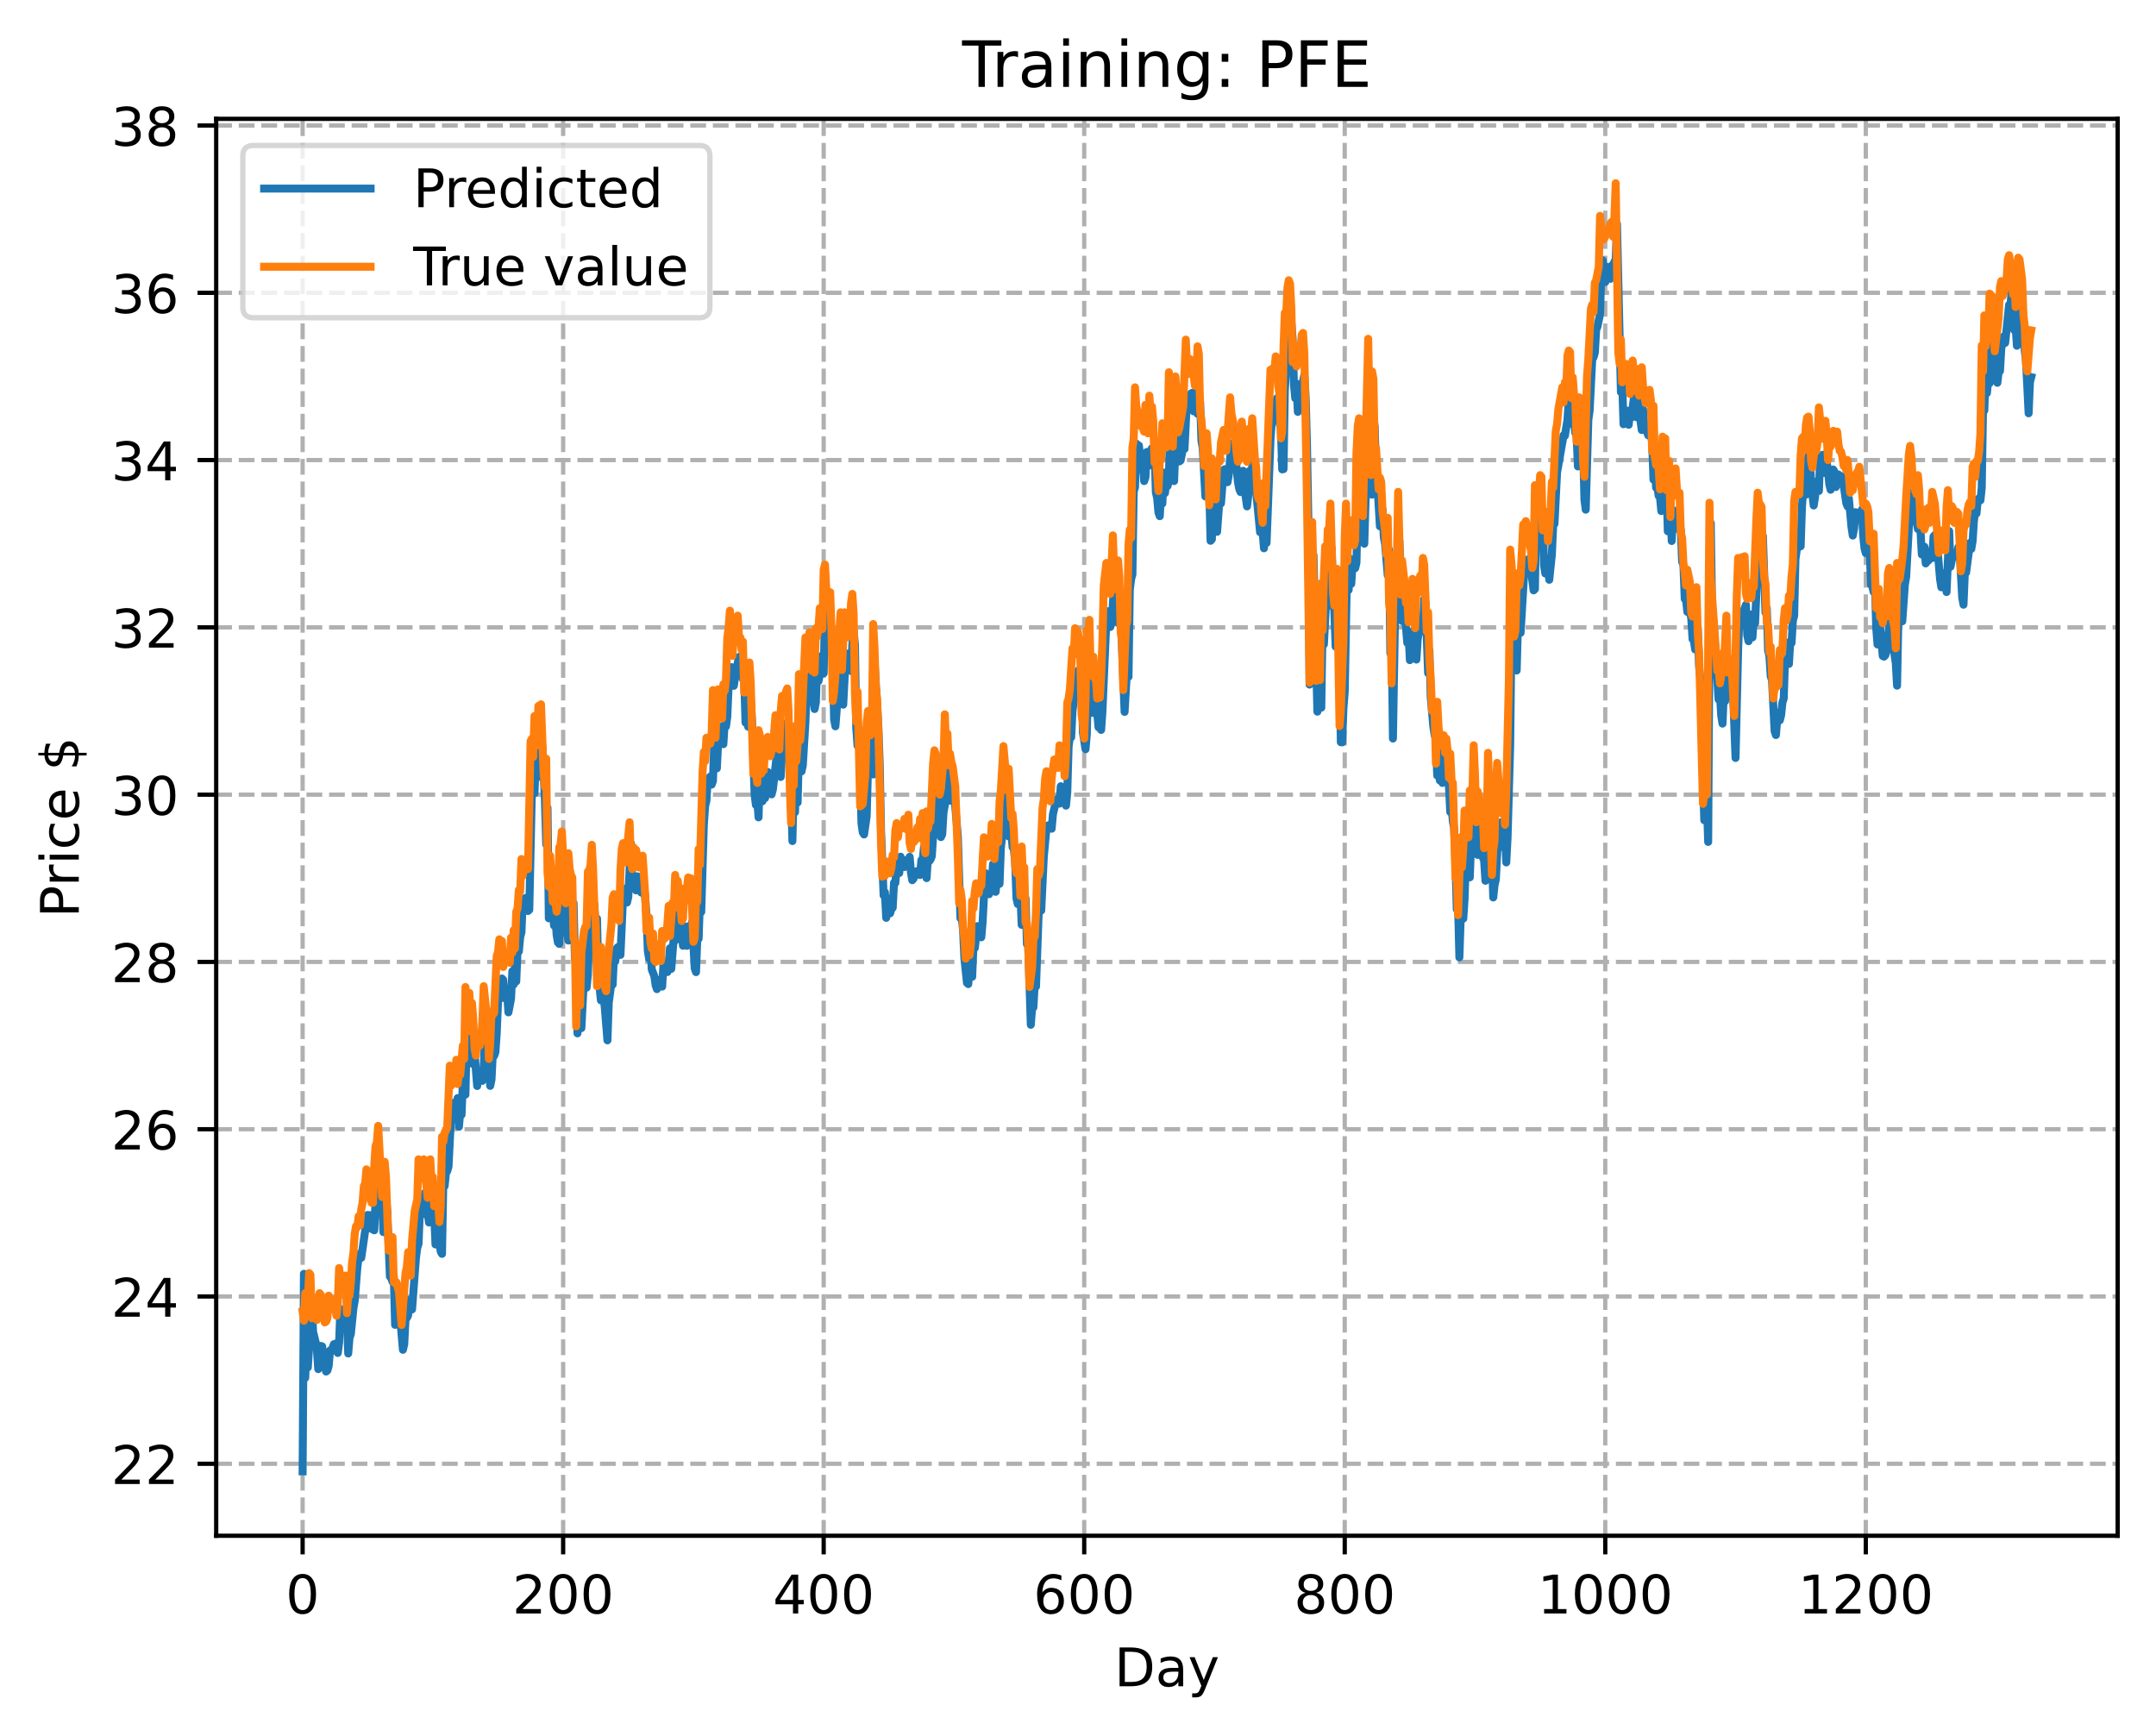 <?xml version="1.0" encoding="utf-8" standalone="no"?>
<!DOCTYPE svg PUBLIC "-//W3C//DTD SVG 1.1//EN"
  "http://www.w3.org/Graphics/SVG/1.1/DTD/svg11.dtd">
<!-- Created with matplotlib (https://matplotlib.org/) -->
<svg height="325.986pt" version="1.1" viewBox="0 0 404.923 325.986" width="404.923pt" xmlns="http://www.w3.org/2000/svg" xmlns:xlink="http://www.w3.org/1999/xlink">
 <defs>
  <style type="text/css">
*{stroke-linecap:butt;stroke-linejoin:round;}
  </style>
 </defs>
 <g id="figure_1">
  <g id="patch_1">
   <path d="M 0 325.986 
L 404.923 325.986 
L 404.923 0 
L 0 0 
z
" style="fill:#ffffff;"/>
  </g>
  <g id="axes_1">
   <g id="patch_2">
    <path d="M 40.603 288.43 
L 397.723 288.43 
L 397.723 22.318 
L 40.603 22.318 
z
" style="fill:#ffffff;"/>
   </g>
   <g id="matplotlib.axis_1">
    <g id="xtick_1">
     <g id="line2d_1">
      <path clip-path="url(#p714bdaa115)" d="M 56.836 288.43 
L 56.836 22.318 
" style="fill:none;stroke:#b0b0b0;stroke-dasharray:2.96,1.28;stroke-dashoffset:0;stroke-width:0.8;"/>
     </g>
     <g id="line2d_2">
      <defs>
       <path d="M 0 0 
L 0 3.5 
" id="m2d16a09890" style="stroke:#000000;stroke-width:0.8;"/>
      </defs>
      <g>
       <use style="stroke:#000000;stroke-width:0.8;" x="56.836" xlink:href="#m2d16a09890" y="288.43"/>
      </g>
     </g>
     <g id="text_1">
      <!-- 0 -->
      <defs>
       <path d="M 31.781 66.406 
Q 24.172 66.406 20.328 58.906 
Q 16.5 51.422 16.5 36.375 
Q 16.5 21.391 20.328 13.891 
Q 24.172 6.391 31.781 6.391 
Q 39.453 6.391 43.281 13.891 
Q 47.125 21.391 47.125 36.375 
Q 47.125 51.422 43.281 58.906 
Q 39.453 66.406 31.781 66.406 
z
M 31.781 74.219 
Q 44.047 74.219 50.516 64.516 
Q 56.984 54.828 56.984 36.375 
Q 56.984 17.969 50.516 8.266 
Q 44.047 -1.422 31.781 -1.422 
Q 19.531 -1.422 13.062 8.266 
Q 6.594 17.969 6.594 36.375 
Q 6.594 54.828 13.062 64.516 
Q 19.531 74.219 31.781 74.219 
z
" id="DejaVuSans-48"/>
      </defs>
      <g transform="translate(53.655 303.029)scale(0.1 -0.1)">
       <use xlink:href="#DejaVuSans-48"/>
      </g>
     </g>
    </g>
    <g id="xtick_2">
     <g id="line2d_3">
      <path clip-path="url(#p714bdaa115)" d="M 105.766 288.43 
L 105.766 22.318 
" style="fill:none;stroke:#b0b0b0;stroke-dasharray:2.96,1.28;stroke-dashoffset:0;stroke-width:0.8;"/>
     </g>
     <g id="line2d_4">
      <g>
       <use style="stroke:#000000;stroke-width:0.8;" x="105.766" xlink:href="#m2d16a09890" y="288.43"/>
      </g>
     </g>
     <g id="text_2">
      <!-- 200 -->
      <defs>
       <path d="M 19.188 8.297 
L 53.609 8.297 
L 53.609 0 
L 7.328 0 
L 7.328 8.297 
Q 12.938 14.109 22.625 23.891 
Q 32.328 33.688 34.812 36.531 
Q 39.547 41.844 41.422 45.531 
Q 43.312 49.219 43.312 52.781 
Q 43.312 58.594 39.234 62.25 
Q 35.156 65.922 28.609 65.922 
Q 23.969 65.922 18.812 64.312 
Q 13.672 62.703 7.812 59.422 
L 7.812 69.391 
Q 13.766 71.781 18.938 73 
Q 24.125 74.219 28.422 74.219 
Q 39.75 74.219 46.484 68.547 
Q 53.219 62.891 53.219 53.422 
Q 53.219 48.922 51.531 44.891 
Q 49.859 40.875 45.406 35.406 
Q 44.188 33.984 37.641 27.219 
Q 31.109 20.453 19.188 8.297 
z
" id="DejaVuSans-50"/>
      </defs>
      <g transform="translate(96.223 303.029)scale(0.1 -0.1)">
       <use xlink:href="#DejaVuSans-50"/>
       <use x="63.623" xlink:href="#DejaVuSans-48"/>
       <use x="127.246" xlink:href="#DejaVuSans-48"/>
      </g>
     </g>
    </g>
    <g id="xtick_3">
     <g id="line2d_5">
      <path clip-path="url(#p714bdaa115)" d="M 154.697 288.43 
L 154.697 22.318 
" style="fill:none;stroke:#b0b0b0;stroke-dasharray:2.96,1.28;stroke-dashoffset:0;stroke-width:0.8;"/>
     </g>
     <g id="line2d_6">
      <g>
       <use style="stroke:#000000;stroke-width:0.8;" x="154.697" xlink:href="#m2d16a09890" y="288.43"/>
      </g>
     </g>
     <g id="text_3">
      <!-- 400 -->
      <defs>
       <path d="M 37.797 64.312 
L 12.891 25.391 
L 37.797 25.391 
z
M 35.203 72.906 
L 47.609 72.906 
L 47.609 25.391 
L 58.016 25.391 
L 58.016 17.188 
L 47.609 17.188 
L 47.609 0 
L 37.797 0 
L 37.797 17.188 
L 4.891 17.188 
L 4.891 26.703 
z
" id="DejaVuSans-52"/>
      </defs>
      <g transform="translate(145.153 303.029)scale(0.1 -0.1)">
       <use xlink:href="#DejaVuSans-52"/>
       <use x="63.623" xlink:href="#DejaVuSans-48"/>
       <use x="127.246" xlink:href="#DejaVuSans-48"/>
      </g>
     </g>
    </g>
    <g id="xtick_4">
     <g id="line2d_7">
      <path clip-path="url(#p714bdaa115)" d="M 203.628 288.43 
L 203.628 22.318 
" style="fill:none;stroke:#b0b0b0;stroke-dasharray:2.96,1.28;stroke-dashoffset:0;stroke-width:0.8;"/>
     </g>
     <g id="line2d_8">
      <g>
       <use style="stroke:#000000;stroke-width:0.8;" x="203.628" xlink:href="#m2d16a09890" y="288.43"/>
      </g>
     </g>
     <g id="text_4">
      <!-- 600 -->
      <defs>
       <path d="M 33.016 40.375 
Q 26.375 40.375 22.484 35.828 
Q 18.609 31.297 18.609 23.391 
Q 18.609 15.531 22.484 10.953 
Q 26.375 6.391 33.016 6.391 
Q 39.656 6.391 43.531 10.953 
Q 47.406 15.531 47.406 23.391 
Q 47.406 31.297 43.531 35.828 
Q 39.656 40.375 33.016 40.375 
z
M 52.594 71.297 
L 52.594 62.312 
Q 48.875 64.062 45.094 64.984 
Q 41.312 65.922 37.594 65.922 
Q 27.828 65.922 22.672 59.328 
Q 17.531 52.734 16.797 39.406 
Q 19.672 43.656 24.016 45.922 
Q 28.375 48.188 33.594 48.188 
Q 44.578 48.188 50.953 41.516 
Q 57.328 34.859 57.328 23.391 
Q 57.328 12.156 50.688 5.359 
Q 44.047 -1.422 33.016 -1.422 
Q 20.359 -1.422 13.672 8.266 
Q 6.984 17.969 6.984 36.375 
Q 6.984 53.656 15.188 63.938 
Q 23.391 74.219 37.203 74.219 
Q 40.922 74.219 44.703 73.484 
Q 48.484 72.75 52.594 71.297 
z
" id="DejaVuSans-54"/>
      </defs>
      <g transform="translate(194.084 303.029)scale(0.1 -0.1)">
       <use xlink:href="#DejaVuSans-54"/>
       <use x="63.623" xlink:href="#DejaVuSans-48"/>
       <use x="127.246" xlink:href="#DejaVuSans-48"/>
      </g>
     </g>
    </g>
    <g id="xtick_5">
     <g id="line2d_9">
      <path clip-path="url(#p714bdaa115)" d="M 252.558 288.43 
L 252.558 22.318 
" style="fill:none;stroke:#b0b0b0;stroke-dasharray:2.96,1.28;stroke-dashoffset:0;stroke-width:0.8;"/>
     </g>
     <g id="line2d_10">
      <g>
       <use style="stroke:#000000;stroke-width:0.8;" x="252.558" xlink:href="#m2d16a09890" y="288.43"/>
      </g>
     </g>
     <g id="text_5">
      <!-- 800 -->
      <defs>
       <path d="M 31.781 34.625 
Q 24.75 34.625 20.719 30.859 
Q 16.703 27.094 16.703 20.516 
Q 16.703 13.922 20.719 10.156 
Q 24.75 6.391 31.781 6.391 
Q 38.812 6.391 42.859 10.172 
Q 46.922 13.969 46.922 20.516 
Q 46.922 27.094 42.891 30.859 
Q 38.875 34.625 31.781 34.625 
z
M 21.922 38.812 
Q 15.578 40.375 12.031 44.719 
Q 8.5 49.078 8.5 55.328 
Q 8.5 64.062 14.719 69.141 
Q 20.953 74.219 31.781 74.219 
Q 42.672 74.219 48.875 69.141 
Q 55.078 64.062 55.078 55.328 
Q 55.078 49.078 51.531 44.719 
Q 48 40.375 41.703 38.812 
Q 48.828 37.156 52.797 32.312 
Q 56.781 27.484 56.781 20.516 
Q 56.781 9.906 50.312 4.234 
Q 43.844 -1.422 31.781 -1.422 
Q 19.734 -1.422 13.25 4.234 
Q 6.781 9.906 6.781 20.516 
Q 6.781 27.484 10.781 32.312 
Q 14.797 37.156 21.922 38.812 
z
M 18.312 54.391 
Q 18.312 48.734 21.844 45.562 
Q 25.391 42.391 31.781 42.391 
Q 38.141 42.391 41.719 45.562 
Q 45.312 48.734 45.312 54.391 
Q 45.312 60.062 41.719 63.234 
Q 38.141 66.406 31.781 66.406 
Q 25.391 66.406 21.844 63.234 
Q 18.312 60.062 18.312 54.391 
z
" id="DejaVuSans-56"/>
      </defs>
      <g transform="translate(243.015 303.029)scale(0.1 -0.1)">
       <use xlink:href="#DejaVuSans-56"/>
       <use x="63.623" xlink:href="#DejaVuSans-48"/>
       <use x="127.246" xlink:href="#DejaVuSans-48"/>
      </g>
     </g>
    </g>
    <g id="xtick_6">
     <g id="line2d_11">
      <path clip-path="url(#p714bdaa115)" d="M 301.489 288.43 
L 301.489 22.318 
" style="fill:none;stroke:#b0b0b0;stroke-dasharray:2.96,1.28;stroke-dashoffset:0;stroke-width:0.8;"/>
     </g>
     <g id="line2d_12">
      <g>
       <use style="stroke:#000000;stroke-width:0.8;" x="301.489" xlink:href="#m2d16a09890" y="288.43"/>
      </g>
     </g>
     <g id="text_6">
      <!-- 1000 -->
      <defs>
       <path d="M 12.406 8.297 
L 28.516 8.297 
L 28.516 63.922 
L 10.984 60.406 
L 10.984 69.391 
L 28.422 72.906 
L 38.281 72.906 
L 38.281 8.297 
L 54.391 8.297 
L 54.391 0 
L 12.406 0 
z
" id="DejaVuSans-49"/>
      </defs>
      <g transform="translate(288.764 303.029)scale(0.1 -0.1)">
       <use xlink:href="#DejaVuSans-49"/>
       <use x="63.623" xlink:href="#DejaVuSans-48"/>
       <use x="127.246" xlink:href="#DejaVuSans-48"/>
       <use x="190.869" xlink:href="#DejaVuSans-48"/>
      </g>
     </g>
    </g>
    <g id="xtick_7">
     <g id="line2d_13">
      <path clip-path="url(#p714bdaa115)" d="M 350.419 288.43 
L 350.419 22.318 
" style="fill:none;stroke:#b0b0b0;stroke-dasharray:2.96,1.28;stroke-dashoffset:0;stroke-width:0.8;"/>
     </g>
     <g id="line2d_14">
      <g>
       <use style="stroke:#000000;stroke-width:0.8;" x="350.419" xlink:href="#m2d16a09890" y="288.43"/>
      </g>
     </g>
     <g id="text_7">
      <!-- 1200 -->
      <g transform="translate(337.694 303.029)scale(0.1 -0.1)">
       <use xlink:href="#DejaVuSans-49"/>
       <use x="63.623" xlink:href="#DejaVuSans-50"/>
       <use x="127.246" xlink:href="#DejaVuSans-48"/>
       <use x="190.869" xlink:href="#DejaVuSans-48"/>
      </g>
     </g>
    </g>
    <g id="text_8">
     <!-- Day -->
     <defs>
      <path d="M 19.672 64.797 
L 19.672 8.109 
L 31.594 8.109 
Q 46.688 8.109 53.688 14.938 
Q 60.688 21.781 60.688 36.531 
Q 60.688 51.172 53.688 57.984 
Q 46.688 64.797 31.594 64.797 
z
M 9.812 72.906 
L 30.078 72.906 
Q 51.266 72.906 61.172 64.094 
Q 71.094 55.281 71.094 36.531 
Q 71.094 17.672 61.125 8.828 
Q 51.172 0 30.078 0 
L 9.812 0 
z
" id="DejaVuSans-68"/>
      <path d="M 34.281 27.484 
Q 23.391 27.484 19.188 25 
Q 14.984 22.516 14.984 16.5 
Q 14.984 11.719 18.141 8.906 
Q 21.297 6.109 26.703 6.109 
Q 34.188 6.109 38.703 11.406 
Q 43.219 16.703 43.219 25.484 
L 43.219 27.484 
z
M 52.203 31.203 
L 52.203 0 
L 43.219 0 
L 43.219 8.297 
Q 40.141 3.328 35.547 0.953 
Q 30.953 -1.422 24.312 -1.422 
Q 15.922 -1.422 10.953 3.297 
Q 6 8.016 6 15.922 
Q 6 25.141 12.172 29.828 
Q 18.359 34.516 30.609 34.516 
L 43.219 34.516 
L 43.219 35.406 
Q 43.219 41.609 39.141 45 
Q 35.062 48.391 27.688 48.391 
Q 23 48.391 18.547 47.266 
Q 14.109 46.141 10.016 43.891 
L 10.016 52.203 
Q 14.938 54.109 19.578 55.047 
Q 24.219 56 28.609 56 
Q 40.484 56 46.344 49.844 
Q 52.203 43.703 52.203 31.203 
z
" id="DejaVuSans-97"/>
      <path d="M 32.172 -5.078 
Q 28.375 -14.844 24.75 -17.812 
Q 21.141 -20.797 15.094 -20.797 
L 7.906 -20.797 
L 7.906 -13.281 
L 13.188 -13.281 
Q 16.891 -13.281 18.938 -11.516 
Q 21 -9.766 23.484 -3.219 
L 25.094 0.875 
L 2.984 54.688 
L 12.5 54.688 
L 29.594 11.922 
L 46.688 54.688 
L 56.203 54.688 
z
" id="DejaVuSans-121"/>
     </defs>
     <g transform="translate(209.29 316.707)scale(0.1 -0.1)">
      <use xlink:href="#DejaVuSans-68"/>
      <use x="77.002" xlink:href="#DejaVuSans-97"/>
      <use x="138.281" xlink:href="#DejaVuSans-121"/>
     </g>
    </g>
   </g>
   <g id="matplotlib.axis_2">
    <g id="ytick_1">
     <g id="line2d_15">
      <path clip-path="url(#p714bdaa115)" d="M 40.603 274.915 
L 397.723 274.915 
" style="fill:none;stroke:#b0b0b0;stroke-dasharray:2.96,1.28;stroke-dashoffset:0;stroke-width:0.8;"/>
     </g>
     <g id="line2d_16">
      <defs>
       <path d="M 0 0 
L -3.5 0 
" id="m55969fa805" style="stroke:#000000;stroke-width:0.8;"/>
      </defs>
      <g>
       <use style="stroke:#000000;stroke-width:0.8;" x="40.603" xlink:href="#m55969fa805" y="274.915"/>
      </g>
     </g>
     <g id="text_9">
      <!-- 22 -->
      <g transform="translate(20.878 278.714)scale(0.1 -0.1)">
       <use xlink:href="#DejaVuSans-50"/>
       <use x="63.623" xlink:href="#DejaVuSans-50"/>
      </g>
     </g>
    </g>
    <g id="ytick_2">
     <g id="line2d_17">
      <path clip-path="url(#p714bdaa115)" d="M 40.603 243.497 
L 397.723 243.497 
" style="fill:none;stroke:#b0b0b0;stroke-dasharray:2.96,1.28;stroke-dashoffset:0;stroke-width:0.8;"/>
     </g>
     <g id="line2d_18">
      <g>
       <use style="stroke:#000000;stroke-width:0.8;" x="40.603" xlink:href="#m55969fa805" y="243.497"/>
      </g>
     </g>
     <g id="text_10">
      <!-- 24 -->
      <g transform="translate(20.878 247.297)scale(0.1 -0.1)">
       <use xlink:href="#DejaVuSans-50"/>
       <use x="63.623" xlink:href="#DejaVuSans-52"/>
      </g>
     </g>
    </g>
    <g id="ytick_3">
     <g id="line2d_19">
      <path clip-path="url(#p714bdaa115)" d="M 40.603 212.08 
L 397.723 212.08 
" style="fill:none;stroke:#b0b0b0;stroke-dasharray:2.96,1.28;stroke-dashoffset:0;stroke-width:0.8;"/>
     </g>
     <g id="line2d_20">
      <g>
       <use style="stroke:#000000;stroke-width:0.8;" x="40.603" xlink:href="#m55969fa805" y="212.08"/>
      </g>
     </g>
     <g id="text_11">
      <!-- 26 -->
      <g transform="translate(20.878 215.879)scale(0.1 -0.1)">
       <use xlink:href="#DejaVuSans-50"/>
       <use x="63.623" xlink:href="#DejaVuSans-54"/>
      </g>
     </g>
    </g>
    <g id="ytick_4">
     <g id="line2d_21">
      <path clip-path="url(#p714bdaa115)" d="M 40.603 180.662 
L 397.723 180.662 
" style="fill:none;stroke:#b0b0b0;stroke-dasharray:2.96,1.28;stroke-dashoffset:0;stroke-width:0.8;"/>
     </g>
     <g id="line2d_22">
      <g>
       <use style="stroke:#000000;stroke-width:0.8;" x="40.603" xlink:href="#m55969fa805" y="180.662"/>
      </g>
     </g>
     <g id="text_12">
      <!-- 28 -->
      <g transform="translate(20.878 184.462)scale(0.1 -0.1)">
       <use xlink:href="#DejaVuSans-50"/>
       <use x="63.623" xlink:href="#DejaVuSans-56"/>
      </g>
     </g>
    </g>
    <g id="ytick_5">
     <g id="line2d_23">
      <path clip-path="url(#p714bdaa115)" d="M 40.603 149.245 
L 397.723 149.245 
" style="fill:none;stroke:#b0b0b0;stroke-dasharray:2.96,1.28;stroke-dashoffset:0;stroke-width:0.8;"/>
     </g>
     <g id="line2d_24">
      <g>
       <use style="stroke:#000000;stroke-width:0.8;" x="40.603" xlink:href="#m55969fa805" y="149.245"/>
      </g>
     </g>
     <g id="text_13">
      <!-- 30 -->
      <defs>
       <path d="M 40.578 39.312 
Q 47.656 37.797 51.625 33 
Q 55.609 28.219 55.609 21.188 
Q 55.609 10.406 48.188 4.484 
Q 40.766 -1.422 27.094 -1.422 
Q 22.516 -1.422 17.656 -0.516 
Q 12.797 0.391 7.625 2.203 
L 7.625 11.719 
Q 11.719 9.328 16.594 8.109 
Q 21.484 6.891 26.812 6.891 
Q 36.078 6.891 40.938 10.547 
Q 45.797 14.203 45.797 21.188 
Q 45.797 27.641 41.281 31.266 
Q 36.766 34.906 28.719 34.906 
L 20.219 34.906 
L 20.219 43.016 
L 29.109 43.016 
Q 36.375 43.016 40.234 45.922 
Q 44.094 48.828 44.094 54.297 
Q 44.094 59.906 40.109 62.906 
Q 36.141 65.922 28.719 65.922 
Q 24.656 65.922 20.016 65.031 
Q 15.375 64.156 9.812 62.312 
L 9.812 71.094 
Q 15.438 72.656 20.344 73.438 
Q 25.25 74.219 29.594 74.219 
Q 40.828 74.219 47.359 69.109 
Q 53.906 64.016 53.906 55.328 
Q 53.906 49.266 50.438 45.094 
Q 46.969 40.922 40.578 39.312 
z
" id="DejaVuSans-51"/>
      </defs>
      <g transform="translate(20.878 153.044)scale(0.1 -0.1)">
       <use xlink:href="#DejaVuSans-51"/>
       <use x="63.623" xlink:href="#DejaVuSans-48"/>
      </g>
     </g>
    </g>
    <g id="ytick_6">
     <g id="line2d_25">
      <path clip-path="url(#p714bdaa115)" d="M 40.603 117.827 
L 397.723 117.827 
" style="fill:none;stroke:#b0b0b0;stroke-dasharray:2.96,1.28;stroke-dashoffset:0;stroke-width:0.8;"/>
     </g>
     <g id="line2d_26">
      <g>
       <use style="stroke:#000000;stroke-width:0.8;" x="40.603" xlink:href="#m55969fa805" y="117.827"/>
      </g>
     </g>
     <g id="text_14">
      <!-- 32 -->
      <g transform="translate(20.878 121.627)scale(0.1 -0.1)">
       <use xlink:href="#DejaVuSans-51"/>
       <use x="63.623" xlink:href="#DejaVuSans-50"/>
      </g>
     </g>
    </g>
    <g id="ytick_7">
     <g id="line2d_27">
      <path clip-path="url(#p714bdaa115)" d="M 40.603 86.41 
L 397.723 86.41 
" style="fill:none;stroke:#b0b0b0;stroke-dasharray:2.96,1.28;stroke-dashoffset:0;stroke-width:0.8;"/>
     </g>
     <g id="line2d_28">
      <g>
       <use style="stroke:#000000;stroke-width:0.8;" x="40.603" xlink:href="#m55969fa805" y="86.41"/>
      </g>
     </g>
     <g id="text_15">
      <!-- 34 -->
      <g transform="translate(20.878 90.209)scale(0.1 -0.1)">
       <use xlink:href="#DejaVuSans-51"/>
       <use x="63.623" xlink:href="#DejaVuSans-52"/>
      </g>
     </g>
    </g>
    <g id="ytick_8">
     <g id="line2d_29">
      <path clip-path="url(#p714bdaa115)" d="M 40.603 54.993 
L 397.723 54.993 
" style="fill:none;stroke:#b0b0b0;stroke-dasharray:2.96,1.28;stroke-dashoffset:0;stroke-width:0.8;"/>
     </g>
     <g id="line2d_30">
      <g>
       <use style="stroke:#000000;stroke-width:0.8;" x="40.603" xlink:href="#m55969fa805" y="54.993"/>
      </g>
     </g>
     <g id="text_16">
      <!-- 36 -->
      <g transform="translate(20.878 58.792)scale(0.1 -0.1)">
       <use xlink:href="#DejaVuSans-51"/>
       <use x="63.623" xlink:href="#DejaVuSans-54"/>
      </g>
     </g>
    </g>
    <g id="ytick_9">
     <g id="line2d_31">
      <path clip-path="url(#p714bdaa115)" d="M 40.603 23.575 
L 397.723 23.575 
" style="fill:none;stroke:#b0b0b0;stroke-dasharray:2.96,1.28;stroke-dashoffset:0;stroke-width:0.8;"/>
     </g>
     <g id="line2d_32">
      <g>
       <use style="stroke:#000000;stroke-width:0.8;" x="40.603" xlink:href="#m55969fa805" y="23.575"/>
      </g>
     </g>
     <g id="text_17">
      <!-- 38 -->
      <g transform="translate(20.878 27.374)scale(0.1 -0.1)">
       <use xlink:href="#DejaVuSans-51"/>
       <use x="63.623" xlink:href="#DejaVuSans-56"/>
      </g>
     </g>
    </g>
    <g id="text_18">
     <!-- Price $ -->
     <defs>
      <path d="M 19.672 64.797 
L 19.672 37.406 
L 32.078 37.406 
Q 38.969 37.406 42.719 40.969 
Q 46.484 44.531 46.484 51.125 
Q 46.484 57.672 42.719 61.234 
Q 38.969 64.797 32.078 64.797 
z
M 9.812 72.906 
L 32.078 72.906 
Q 44.344 72.906 50.609 67.359 
Q 56.891 61.812 56.891 51.125 
Q 56.891 40.328 50.609 34.812 
Q 44.344 29.297 32.078 29.297 
L 19.672 29.297 
L 19.672 0 
L 9.812 0 
z
" id="DejaVuSans-80"/>
      <path d="M 41.109 46.297 
Q 39.594 47.172 37.812 47.578 
Q 36.031 48 33.891 48 
Q 26.266 48 22.188 43.047 
Q 18.109 38.094 18.109 28.812 
L 18.109 0 
L 9.078 0 
L 9.078 54.688 
L 18.109 54.688 
L 18.109 46.188 
Q 20.953 51.172 25.484 53.578 
Q 30.031 56 36.531 56 
Q 37.453 56 38.578 55.875 
Q 39.703 55.766 41.062 55.516 
z
" id="DejaVuSans-114"/>
      <path d="M 9.422 54.688 
L 18.406 54.688 
L 18.406 0 
L 9.422 0 
z
M 9.422 75.984 
L 18.406 75.984 
L 18.406 64.594 
L 9.422 64.594 
z
" id="DejaVuSans-105"/>
      <path d="M 48.781 52.594 
L 48.781 44.188 
Q 44.969 46.297 41.141 47.344 
Q 37.312 48.391 33.406 48.391 
Q 24.656 48.391 19.812 42.844 
Q 14.984 37.312 14.984 27.297 
Q 14.984 17.281 19.812 11.734 
Q 24.656 6.203 33.406 6.203 
Q 37.312 6.203 41.141 7.25 
Q 44.969 8.297 48.781 10.406 
L 48.781 2.094 
Q 45.016 0.344 40.984 -0.531 
Q 36.969 -1.422 32.422 -1.422 
Q 20.062 -1.422 12.781 6.344 
Q 5.516 14.109 5.516 27.297 
Q 5.516 40.672 12.859 48.328 
Q 20.219 56 33.016 56 
Q 37.156 56 41.109 55.141 
Q 45.062 54.297 48.781 52.594 
z
" id="DejaVuSans-99"/>
      <path d="M 56.203 29.594 
L 56.203 25.203 
L 14.891 25.203 
Q 15.484 15.922 20.484 11.062 
Q 25.484 6.203 34.422 6.203 
Q 39.594 6.203 44.453 7.469 
Q 49.312 8.734 54.109 11.281 
L 54.109 2.781 
Q 49.266 0.734 44.188 -0.344 
Q 39.109 -1.422 33.891 -1.422 
Q 20.797 -1.422 13.156 6.188 
Q 5.516 13.812 5.516 26.812 
Q 5.516 40.234 12.766 48.109 
Q 20.016 56 32.328 56 
Q 43.359 56 49.781 48.891 
Q 56.203 41.797 56.203 29.594 
z
M 47.219 32.234 
Q 47.125 39.594 43.094 43.984 
Q 39.062 48.391 32.422 48.391 
Q 24.906 48.391 20.391 44.141 
Q 15.875 39.891 15.188 32.172 
z
" id="DejaVuSans-101"/>
      <path id="DejaVuSans-32"/>
      <path d="M 33.797 -14.703 
L 28.906 -14.703 
L 28.859 0 
Q 23.734 0.094 18.609 1.188 
Q 13.484 2.297 8.297 4.5 
L 8.297 13.281 
Q 13.281 10.156 18.375 8.562 
Q 23.484 6.984 28.906 6.938 
L 28.906 29.203 
Q 18.109 30.953 13.203 35.156 
Q 8.297 39.359 8.297 46.688 
Q 8.297 54.641 13.625 59.219 
Q 18.953 63.812 28.906 64.5 
L 28.906 75.984 
L 33.797 75.984 
L 33.797 64.656 
Q 38.328 64.453 42.578 63.688 
Q 46.828 62.938 50.875 61.625 
L 50.875 53.078 
Q 46.828 55.125 42.547 56.25 
Q 38.281 57.375 33.797 57.562 
L 33.797 36.719 
Q 44.875 35.016 50.094 30.609 
Q 55.328 26.219 55.328 18.609 
Q 55.328 10.359 49.781 5.594 
Q 44.234 0.828 33.797 0.094 
z
M 28.906 37.594 
L 28.906 57.625 
Q 23.25 56.984 20.266 54.391 
Q 17.281 51.812 17.281 47.516 
Q 17.281 43.312 20.031 40.969 
Q 22.797 38.625 28.906 37.594 
z
M 33.797 28.219 
L 33.797 7.078 
Q 39.984 7.906 43.141 10.594 
Q 46.297 13.281 46.297 17.672 
Q 46.297 21.969 43.281 24.5 
Q 40.281 27.047 33.797 28.219 
z
" id="DejaVuSans-36"/>
     </defs>
     <g transform="translate(14.798 172.342)rotate(-90)scale(0.1 -0.1)">
      <use xlink:href="#DejaVuSans-80"/>
      <use x="58.553" xlink:href="#DejaVuSans-114"/>
      <use x="99.666" xlink:href="#DejaVuSans-105"/>
      <use x="127.449" xlink:href="#DejaVuSans-99"/>
      <use x="182.43" xlink:href="#DejaVuSans-101"/>
      <use x="243.953" xlink:href="#DejaVuSans-32"/>
      <use x="275.74" xlink:href="#DejaVuSans-36"/>
     </g>
    </g>
   </g>
   <g id="line2d_33">
    <path clip-path="url(#p714bdaa115)" d="M 56.836 276.334 
L 57.081 239.239 
L 57.325 258.784 
L 57.57 252.318 
L 57.814 256.817 
L 58.059 252.89 
L 58.304 244.793 
L 58.548 243.544 
L 58.793 250.104 
L 59.282 252.073 
L 59.527 253.624 
L 59.772 257.142 
L 60.016 253.059 
L 60.261 252.784 
L 60.506 252.876 
L 60.75 255.222 
L 60.995 255.733 
L 61.24 257.592 
L 61.484 257.402 
L 61.729 256.54 
L 61.974 253.646 
L 62.218 253.824 
L 62.708 252.454 
L 62.952 252.732 
L 63.197 252.276 
L 63.441 254.097 
L 63.686 252.189 
L 63.931 245.826 
L 64.665 248.899 
L 64.909 248.533 
L 65.154 247.128 
L 65.399 254.2 
L 65.643 251.252 
L 65.888 250.567 
L 66.377 245.702 
L 66.622 244.292 
L 67.111 238.075 
L 67.356 236.133 
L 67.601 235.452 
L 67.845 236.238 
L 68.579 231.183 
L 68.824 230.727 
L 69.069 228.185 
L 69.313 228.423 
L 69.558 228.224 
L 69.802 230.8 
L 70.292 231.062 
L 70.536 225.422 
L 70.781 222.693 
L 71.026 222.942 
L 71.27 221.371 
L 71.76 224.423 
L 72.004 231.407 
L 72.249 229.692 
L 72.494 224.789 
L 72.738 227.554 
L 73.228 239.757 
L 73.472 240.032 
L 73.717 240.732 
L 73.962 239.771 
L 74.206 248.825 
L 74.451 246.721 
L 74.696 247.871 
L 74.94 247.069 
L 75.185 247.893 
L 75.674 253.513 
L 75.919 252.464 
L 76.163 247.669 
L 76.408 247.528 
L 76.653 247.033 
L 76.897 244.181 
L 77.142 244.153 
L 77.387 245.925 
L 78.121 236.238 
L 78.365 234.315 
L 78.61 233.614 
L 78.855 227.378 
L 79.099 225.622 
L 79.344 226.223 
L 79.589 228.01 
L 79.833 224.018 
L 80.567 229.602 
L 80.812 228.127 
L 81.056 224.848 
L 81.301 228.778 
L 81.546 228.078 
L 81.79 233.729 
L 82.28 231.339 
L 82.769 235.065 
L 83.014 235.492 
L 83.258 221.766 
L 83.503 222.768 
L 83.748 220.338 
L 83.992 219.957 
L 84.237 219.086 
L 84.726 209.366 
L 84.971 209.916 
L 85.216 207.105 
L 85.46 209.56 
L 85.705 209.725 
L 85.95 206.238 
L 86.194 211.617 
L 86.439 208.703 
L 86.684 209.369 
L 86.928 203.292 
L 87.173 203.859 
L 87.417 205.585 
L 87.662 193.833 
L 88.151 197.38 
L 88.396 192.59 
L 88.641 199.764 
L 88.885 194.756 
L 89.619 203.964 
L 89.864 201.447 
L 90.109 202.418 
L 90.353 202.884 
L 90.598 202.995 
L 90.843 200.6 
L 91.087 194.919 
L 91.332 194.427 
L 91.821 197.424 
L 92.066 203.939 
L 92.311 202.757 
L 92.555 197.764 
L 92.8 198.315 
L 93.044 197.613 
L 93.289 194.074 
L 93.534 188.25 
L 93.778 187.409 
L 94.023 184.944 
L 94.268 183.779 
L 94.512 184.038 
L 94.757 187.458 
L 95.002 187.44 
L 95.246 186.603 
L 95.491 190.134 
L 95.98 187.554 
L 96.225 182.405 
L 96.47 184.912 
L 96.714 181.523 
L 96.959 184.324 
L 97.204 178.332 
L 97.448 178.695 
L 97.693 176.038 
L 97.938 175.076 
L 98.182 168.939 
L 98.427 171.005 
L 98.672 168.657 
L 98.916 170.896 
L 99.161 171.098 
L 99.405 170.872 
L 99.895 148.485 
L 100.139 148.183 
L 100.384 149.003 
L 100.629 142.751 
L 100.873 143.841 
L 101.118 145.9 
L 101.363 140.588 
L 101.607 142.076 
L 101.852 140.245 
L 102.341 150.204 
L 102.586 158.631 
L 102.831 151.731 
L 103.075 172.474 
L 103.565 167.383 
L 104.054 173.833 
L 104.299 171.871 
L 104.543 175.592 
L 104.788 177.009 
L 105.032 177.277 
L 105.277 168.214 
L 105.522 168.202 
L 105.766 166.576 
L 106.011 167.871 
L 106.256 170.62 
L 106.5 175.075 
L 106.745 176.643 
L 106.99 165.841 
L 107.234 170.346 
L 107.479 171.834 
L 107.724 169.605 
L 107.968 179.841 
L 108.213 181.788 
L 108.458 194.075 
L 108.702 190.468 
L 108.947 192.493 
L 109.192 193.097 
L 109.681 183.534 
L 109.926 182.733 
L 110.17 185.498 
L 110.415 183.015 
L 110.66 174.907 
L 111.149 172.754 
L 111.393 169.92 
L 111.638 169.861 
L 111.883 175.563 
L 112.127 172.52 
L 112.372 183.226 
L 112.861 187.877 
L 113.106 184.646 
L 113.595 189.318 
L 114.085 195.392 
L 114.329 188.335 
L 114.819 184.665 
L 115.063 184.93 
L 115.308 179.498 
L 115.553 180.561 
L 115.797 178.178 
L 116.042 177.877 
L 116.287 178.9 
L 116.531 179.341 
L 117.02 168.347 
L 117.265 166.902 
L 117.51 166.972 
L 117.754 169.509 
L 117.999 168.478 
L 118.488 158.41 
L 118.733 165.172 
L 118.978 166.135 
L 119.222 166.024 
L 119.467 167.223 
L 119.712 164.587 
L 119.956 165.483 
L 120.201 167.136 
L 120.446 167.636 
L 120.69 167.265 
L 120.935 166.437 
L 121.18 168.678 
L 121.424 172.022 
L 121.669 178.582 
L 121.914 180.058 
L 122.158 177.332 
L 122.403 182.066 
L 122.892 183.323 
L 123.137 185.055 
L 123.381 185.771 
L 123.626 184.444 
L 123.871 184.083 
L 124.36 185.296 
L 124.605 181.124 
L 124.849 181.823 
L 125.094 181.838 
L 125.339 182.567 
L 125.583 180.979 
L 125.828 178.089 
L 126.073 181.962 
L 126.562 175.819 
L 126.807 176.651 
L 127.051 170.818 
L 127.296 173.624 
L 127.541 171.23 
L 127.785 174.615 
L 128.03 175.219 
L 128.275 177.622 
L 128.519 177.352 
L 128.764 174.017 
L 129.008 177.635 
L 129.253 175.053 
L 129.498 173.876 
L 129.742 175.415 
L 129.987 173.138 
L 130.476 181.884 
L 130.721 182.577 
L 130.966 176.032 
L 131.21 176.309 
L 131.455 169.115 
L 131.7 171.279 
L 132.189 154.848 
L 132.434 151.375 
L 132.678 150.338 
L 132.923 146.251 
L 133.168 146.316 
L 133.412 145.841 
L 133.657 147.356 
L 133.902 146.673 
L 134.146 139.523 
L 134.636 144.31 
L 134.88 139.205 
L 135.125 136.507 
L 135.369 137.476 
L 135.614 139.623 
L 135.859 139.76 
L 136.103 135.755 
L 136.348 136.44 
L 136.593 134.612 
L 136.837 128.944 
L 137.327 125.293 
L 137.571 125.391 
L 137.816 128.805 
L 138.305 125.659 
L 138.795 123.379 
L 139.039 125.462 
L 139.284 125.017 
L 139.529 127.552 
L 139.773 127.43 
L 140.018 135.725 
L 140.263 135.127 
L 140.507 136.483 
L 140.752 131.275 
L 140.996 131.187 
L 141.241 135.397 
L 141.73 149.311 
L 141.975 151.196 
L 142.22 150.208 
L 142.464 153.512 
L 142.709 145.433 
L 142.954 144.747 
L 143.198 150.487 
L 143.443 148.943 
L 143.688 149.9 
L 144.177 144.983 
L 144.422 146.621 
L 144.666 147.178 
L 144.911 149.193 
L 145.156 148.242 
L 145.89 141.846 
L 146.134 141.224 
L 146.379 144.345 
L 146.624 145.926 
L 147.113 137.499 
L 147.357 137.957 
L 147.602 137.753 
L 147.847 135.663 
L 148.091 135.632 
L 148.336 140.532 
L 148.825 157.961 
L 149.07 147.321 
L 149.315 152.538 
L 149.559 143.748 
L 149.804 150.718 
L 150.293 130.826 
L 150.538 144.874 
L 150.783 143.692 
L 151.272 135.535 
L 151.517 128.184 
L 151.761 129.941 
L 152.006 130.465 
L 152.251 126.795 
L 152.495 126.588 
L 152.74 131.312 
L 152.984 133.164 
L 153.229 131.926 
L 153.474 124.096 
L 153.718 127.94 
L 153.963 126.741 
L 154.208 123.24 
L 154.452 124.253 
L 154.697 126.456 
L 154.942 114.91 
L 155.186 113.478 
L 155.431 116.223 
L 155.676 116.45 
L 156.165 118.405 
L 156.41 123.948 
L 156.654 135.097 
L 156.899 136.41 
L 157.144 133.32 
L 157.388 127.747 
L 157.633 130.203 
L 157.878 125.718 
L 158.122 123.383 
L 158.367 132.345 
L 158.856 122.899 
L 159.101 122.752 
L 159.345 124.271 
L 159.59 123.609 
L 159.835 126.025 
L 160.079 121.102 
L 160.324 118.516 
L 160.569 121.089 
L 160.813 136.709 
L 161.058 140.065 
L 161.303 136.75 
L 161.547 143.945 
L 161.792 154.598 
L 162.037 156.339 
L 162.281 156.722 
L 162.771 153.317 
L 163.015 144.347 
L 163.505 140.127 
L 163.749 143.722 
L 163.994 145.455 
L 164.239 124.154 
L 164.972 136.638 
L 165.217 143.361 
L 165.462 155.816 
L 165.951 168.157 
L 166.196 167.597 
L 166.44 172.382 
L 166.685 168.686 
L 166.93 169.506 
L 167.174 171.53 
L 167.419 170.721 
L 167.664 170.481 
L 167.908 165.784 
L 168.153 165.837 
L 168.398 162.883 
L 168.642 162.054 
L 168.887 163.973 
L 169.132 160.891 
L 169.376 161.869 
L 169.621 161.752 
L 169.866 162.839 
L 170.11 161.561 
L 170.6 162.104 
L 170.844 160.926 
L 171.089 163.852 
L 171.333 165.315 
L 171.578 165.017 
L 172.067 163.639 
L 172.312 163.643 
L 172.557 163.798 
L 172.801 164.335 
L 173.046 161.542 
L 173.291 161.549 
L 173.535 159.08 
L 174.025 164.921 
L 174.269 161.151 
L 174.514 161.759 
L 174.759 161.432 
L 175.003 160.816 
L 175.493 153.222 
L 175.737 149.32 
L 175.982 147.447 
L 176.471 154.541 
L 176.716 157.218 
L 176.96 156.713 
L 177.205 152.538 
L 177.45 151.232 
L 177.694 144.64 
L 177.939 146.842 
L 178.184 146.157 
L 178.428 150.383 
L 178.673 147.864 
L 178.918 147.777 
L 179.162 148.509 
L 179.896 157.133 
L 180.386 172.467 
L 180.63 172.391 
L 180.875 174.657 
L 181.12 179.956 
L 181.609 184.602 
L 181.854 184.82 
L 182.098 181.224 
L 182.343 183.485 
L 182.588 183.455 
L 182.832 177.452 
L 183.077 178.055 
L 183.566 173.942 
L 184.055 174.716 
L 184.3 176.031 
L 184.545 173.199 
L 185.034 163.949 
L 185.279 166.18 
L 185.523 165.272 
L 185.768 167.935 
L 186.013 165.077 
L 186.257 165.495 
L 186.502 162.276 
L 186.991 167.494 
L 187.481 162.699 
L 187.725 165.991 
L 187.97 159.315 
L 188.215 157.028 
L 188.704 148.859 
L 188.948 148.868 
L 189.438 157.084 
L 189.682 153.183 
L 190.172 159.107 
L 190.416 159.484 
L 190.661 161.965 
L 190.906 168.726 
L 191.15 169.792 
L 191.395 167.851 
L 191.64 167.976 
L 191.884 173.697 
L 192.129 168.157 
L 192.374 171.045 
L 192.618 168.749 
L 192.863 177.318 
L 193.108 177.291 
L 193.597 192.471 
L 193.842 189.315 
L 194.086 189.212 
L 194.331 184.838 
L 194.575 185.296 
L 195.065 171.736 
L 195.309 170.835 
L 195.554 171.019 
L 196.043 160.83 
L 196.533 155.595 
L 196.777 155.055 
L 197.267 154.912 
L 197.511 155.647 
L 197.756 152.917 
L 198.245 150.873 
L 198.735 149.949 
L 198.979 150.931 
L 199.224 147.663 
L 199.713 149.239 
L 199.958 148.221 
L 200.203 151.308 
L 200.447 148.837 
L 200.692 140.287 
L 200.936 138.369 
L 201.181 138.477 
L 201.426 133.525 
L 201.915 129.801 
L 202.16 126.985 
L 202.404 125.996 
L 202.649 127.483 
L 203.138 125.835 
L 203.383 137.589 
L 203.872 140.722 
L 204.117 137.92 
L 204.362 127.056 
L 204.606 129.398 
L 204.851 126.697 
L 205.096 133.888 
L 205.34 132.66 
L 205.585 130.473 
L 205.83 133.722 
L 206.074 134.106 
L 206.319 136.6 
L 206.563 135.177 
L 206.808 137.086 
L 207.053 133.545 
L 207.787 116.563 
L 208.031 114.802 
L 208.521 117.757 
L 208.765 117.053 
L 209.255 109.725 
L 209.499 113.986 
L 209.744 113.713 
L 209.989 116.993 
L 210.233 113.445 
L 210.478 115.368 
L 211.212 133.7 
L 211.701 125.236 
L 211.946 127.11 
L 212.191 110.747 
L 212.435 108.761 
L 212.68 107.882 
L 212.924 92.315 
L 213.169 91.514 
L 213.414 83.318 
L 213.658 83.997 
L 213.903 83.679 
L 214.392 88.265 
L 214.637 86.351 
L 214.882 90.355 
L 215.126 89.64 
L 215.371 84.9 
L 215.616 84.863 
L 215.86 87.424 
L 216.105 84.719 
L 216.35 84.173 
L 216.594 85.872 
L 216.839 84.56 
L 217.084 92.458 
L 217.328 93.558 
L 217.573 96.248 
L 217.818 96.946 
L 218.062 92.525 
L 218.307 94.57 
L 218.551 88.75 
L 218.796 92.609 
L 219.041 90.259 
L 219.285 91.276 
L 219.53 90.29 
L 219.775 78.097 
L 220.019 84.507 
L 220.264 85.561 
L 220.509 90.353 
L 220.998 77.92 
L 221.487 86.667 
L 221.732 86.488 
L 222.221 83.968 
L 222.466 84.323 
L 222.955 74.458 
L 223.2 75.211 
L 223.445 75.369 
L 223.689 73.91 
L 223.934 73.765 
L 224.179 77.247 
L 224.423 76.85 
L 224.668 76.906 
L 224.912 77.709 
L 225.157 73.252 
L 225.402 75.641 
L 225.646 82.797 
L 225.891 84.173 
L 226.38 93.244 
L 226.625 93.058 
L 226.87 89.734 
L 227.114 91.978 
L 227.359 101.568 
L 227.604 101.283 
L 227.848 92.819 
L 228.093 93.655 
L 228.582 99.874 
L 229.072 93.307 
L 229.316 94.542 
L 229.806 88.268 
L 230.05 88.115 
L 230.295 88.277 
L 230.539 90.563 
L 230.784 89.16 
L 231.273 83.299 
L 231.518 84.403 
L 231.763 84.366 
L 232.007 85.422 
L 232.497 90.481 
L 232.741 91.802 
L 232.986 92.411 
L 233.231 88.569 
L 233.475 88.424 
L 233.72 91.653 
L 234.209 95.109 
L 234.454 93.002 
L 234.699 88.432 
L 234.943 89.939 
L 235.433 85.324 
L 235.677 89.765 
L 236.656 99.955 
L 236.9 97.036 
L 237.39 102.975 
L 237.634 98.105 
L 237.879 101.971 
L 238.613 82.469 
L 238.858 79.154 
L 239.102 78.552 
L 239.347 76.361 
L 239.592 76.955 
L 239.836 74.793 
L 240.081 76.304 
L 240.326 79.527 
L 240.57 80.501 
L 240.815 88.157 
L 241.06 88.105 
L 241.304 73.481 
L 241.549 68.954 
L 241.794 68.133 
L 242.038 60.886 
L 242.283 59.273 
L 242.527 60.52 
L 242.772 63.682 
L 243.017 72.208 
L 243.261 74.794 
L 243.506 72.052 
L 243.751 77.357 
L 243.995 74.393 
L 244.24 73.106 
L 244.485 72.766 
L 244.974 70.397 
L 245.219 74.664 
L 245.463 83.365 
L 245.708 96.891 
L 245.953 128.573 
L 246.197 126.659 
L 246.687 104.262 
L 247.421 133.655 
L 247.665 126.06 
L 247.91 123.615 
L 248.155 132.914 
L 248.399 116.667 
L 248.644 121.007 
L 249.133 111.533 
L 249.378 113.84 
L 249.622 107.249 
L 249.867 108.625 
L 250.112 102.966 
L 250.356 111.531 
L 250.601 114.761 
L 250.846 121.432 
L 251.09 116.876 
L 251.335 116.088 
L 251.58 124.49 
L 251.824 139.4 
L 252.069 139.426 
L 252.314 133.027 
L 252.558 129.851 
L 253.048 103.986 
L 253.292 110.798 
L 253.537 104.922 
L 253.782 109.656 
L 254.026 105.954 
L 254.271 105.559 
L 254.515 106.714 
L 254.76 105.684 
L 255.005 94.174 
L 255.249 89.281 
L 255.494 88.73 
L 255.739 92.3 
L 256.228 102.112 
L 256.473 93.839 
L 256.717 91.868 
L 256.962 77.321 
L 257.207 71.33 
L 257.696 92.891 
L 257.941 78.35 
L 258.185 80.109 
L 258.43 89.266 
L 258.675 90.701 
L 259.164 98.852 
L 259.409 96.502 
L 259.653 95.685 
L 259.898 100.902 
L 260.143 102.206 
L 260.632 108.047 
L 260.876 103.225 
L 261.121 122.679 
L 261.366 119.627 
L 261.61 138.709 
L 262.1 109.92 
L 262.344 112.193 
L 262.589 112.539 
L 262.834 101.645 
L 263.323 116.633 
L 263.568 111.711 
L 264.057 117.808 
L 264.302 120.742 
L 264.546 119.139 
L 264.791 123.981 
L 265.036 123.012 
L 265.525 118.311 
L 265.77 120.22 
L 266.014 123.874 
L 266.259 120.089 
L 266.748 116.832 
L 266.993 116.232 
L 267.237 118.576 
L 267.482 112.514 
L 267.727 113.206 
L 268.216 126.416 
L 268.461 122.151 
L 268.705 130.931 
L 269.195 136.428 
L 269.439 138.048 
L 269.684 138.75 
L 269.929 145.656 
L 270.173 139.521 
L 270.418 146.582 
L 270.663 143.863 
L 270.907 147.042 
L 271.397 142.678 
L 271.641 146.566 
L 271.886 145.92 
L 272.131 147.712 
L 272.375 152.5 
L 272.62 151.183 
L 272.864 154.295 
L 273.109 155.607 
L 273.354 161.714 
L 273.598 170.771 
L 273.843 169.945 
L 274.088 179.813 
L 274.577 165.087 
L 274.822 172.534 
L 275.066 168.785 
L 275.311 161.03 
L 275.556 161.622 
L 275.8 161.156 
L 276.045 164.779 
L 276.29 157.917 
L 276.534 157.411 
L 276.779 157.97 
L 277.024 148.665 
L 277.268 153.353 
L 277.513 160.554 
L 277.758 157.582 
L 278.002 157.516 
L 278.247 158.446 
L 278.491 161.039 
L 278.736 161.575 
L 278.981 165.423 
L 279.225 159.811 
L 279.47 160.867 
L 279.715 150.801 
L 280.204 160.683 
L 280.449 168.553 
L 280.693 166.22 
L 280.938 165.167 
L 281.427 155.714 
L 281.917 154.439 
L 282.161 159.056 
L 282.406 156.831 
L 282.651 155.823 
L 282.895 161.973 
L 283.14 157.303 
L 283.629 140.014 
L 283.874 118.433 
L 284.118 117.425 
L 284.363 115.904 
L 284.608 123.215 
L 284.852 125.924 
L 285.097 117.066 
L 285.342 116.028 
L 285.586 118.852 
L 286.32 106.549 
L 286.565 107.811 
L 287.054 105.015 
L 287.299 105.127 
L 288.033 110.874 
L 288.278 110.631 
L 288.522 96.728 
L 288.767 101.626 
L 289.012 100.462 
L 289.256 102.466 
L 289.501 98.621 
L 289.746 97.461 
L 289.99 106.222 
L 290.235 107.715 
L 290.479 105.391 
L 290.724 105.265 
L 290.969 108.892 
L 291.458 104.157 
L 291.703 98.686 
L 291.947 98.395 
L 292.437 88.716 
L 293.66 81.749 
L 293.905 81.851 
L 294.394 78.815 
L 294.639 75.052 
L 294.883 74.282 
L 295.128 74.526 
L 295.373 79.688 
L 295.617 78.654 
L 295.862 81.31 
L 296.106 81.828 
L 296.351 87.597 
L 296.84 81.415 
L 297.085 85.986 
L 297.33 84.007 
L 297.574 93.822 
L 297.819 95.722 
L 298.308 78.854 
L 298.553 77.126 
L 299.042 67.405 
L 299.287 67.107 
L 299.532 66.211 
L 299.776 61.931 
L 300.021 61.355 
L 300.51 58.989 
L 300.755 50.711 
L 301 48.888 
L 301.489 52.97 
L 301.734 50.112 
L 301.978 51.077 
L 302.223 51.153 
L 302.467 52.362 
L 302.712 49.866 
L 302.957 50.301 
L 303.201 49.153 
L 303.446 48.813 
L 303.691 42.081 
L 304.425 73.638 
L 304.669 71.865 
L 304.914 79.676 
L 305.159 77.57 
L 305.403 77.21 
L 305.648 77.129 
L 305.893 79.777 
L 306.137 77.167 
L 306.382 78.433 
L 306.871 74.705 
L 307.361 78.353 
L 307.605 75.352 
L 308.339 80.765 
L 308.584 76.898 
L 308.828 79.949 
L 309.073 80.456 
L 309.562 81.762 
L 309.807 80.43 
L 310.052 81.5 
L 310.296 83.112 
L 310.541 90.075 
L 310.786 85.805 
L 311.03 91.589 
L 311.275 91.489 
L 311.52 93.135 
L 311.764 93.286 
L 312.009 95.978 
L 312.254 95.818 
L 312.498 90.253 
L 312.743 91.781 
L 312.988 90.76 
L 313.232 99.78 
L 313.477 99.035 
L 313.722 95.023 
L 313.966 101.608 
L 314.211 95.823 
L 314.455 99.138 
L 314.7 98.763 
L 314.945 95.896 
L 315.189 99.386 
L 315.434 98.553 
L 315.679 99.562 
L 315.923 105.512 
L 316.168 106.097 
L 316.413 112.483 
L 316.657 112.65 
L 316.902 114.917 
L 317.147 113.479 
L 317.636 116.114 
L 317.881 120.029 
L 318.125 120.258 
L 318.37 121.982 
L 318.615 118.95 
L 318.859 117.864 
L 319.104 125.082 
L 319.349 127.726 
L 319.838 146.129 
L 320.082 154.049 
L 320.327 153.77 
L 320.572 150.766 
L 320.816 158.126 
L 321.061 118.189 
L 321.306 98.25 
L 321.55 114.637 
L 321.795 116.586 
L 322.774 131.366 
L 323.018 130.288 
L 323.263 134.355 
L 323.508 135.906 
L 323.752 130.194 
L 323.997 131.68 
L 324.242 126.687 
L 324.486 124.176 
L 324.731 130.279 
L 324.976 130.765 
L 325.22 128.901 
L 325.465 129.376 
L 325.954 142.355 
L 326.443 121.946 
L 326.688 115.482 
L 327.177 116.527 
L 327.422 114.679 
L 327.667 114.263 
L 327.911 113.589 
L 328.156 119.337 
L 328.401 120.427 
L 328.645 118.685 
L 328.89 115.412 
L 329.135 119.719 
L 329.379 116.036 
L 329.624 117.062 
L 330.113 105.575 
L 330.358 102.006 
L 330.847 100.392 
L 331.092 100.671 
L 331.581 115.047 
L 331.826 114.26 
L 332.07 122.221 
L 332.315 123.143 
L 332.56 127.017 
L 332.804 127.737 
L 333.294 137.312 
L 333.538 138.052 
L 333.783 135.163 
L 334.028 133.84 
L 334.272 135.283 
L 334.517 134.327 
L 334.762 131.928 
L 335.006 131.189 
L 335.251 123.796 
L 335.496 123.82 
L 335.985 124.698 
L 336.23 120.46 
L 336.474 120.767 
L 336.719 116.59 
L 336.964 115.655 
L 337.208 105.054 
L 337.698 101.465 
L 337.942 102.697 
L 338.187 102.597 
L 338.431 95.111 
L 338.676 91.918 
L 338.921 91.516 
L 339.165 92.91 
L 339.41 87.111 
L 339.655 85.59 
L 339.899 85.885 
L 340.144 90.767 
L 340.633 94.938 
L 340.878 93.399 
L 341.123 90.451 
L 341.367 92.083 
L 341.612 92.207 
L 341.857 85.573 
L 342.101 86.294 
L 342.346 85.409 
L 342.591 88.822 
L 343.08 86.762 
L 343.325 88.392 
L 343.569 90.958 
L 343.814 91.978 
L 344.058 90.545 
L 344.303 88.179 
L 344.548 88.618 
L 344.792 91.467 
L 345.037 90.707 
L 345.282 89.116 
L 345.526 89.687 
L 345.771 89.397 
L 346.016 89.847 
L 346.26 91.106 
L 346.75 94.48 
L 346.994 95.105 
L 347.239 93.628 
L 347.728 98.962 
L 347.973 100.588 
L 348.218 99.231 
L 348.462 96.196 
L 348.707 96.289 
L 348.952 96.671 
L 349.196 96.805 
L 349.441 96.571 
L 349.686 95.711 
L 349.93 100.583 
L 350.175 102.977 
L 350.419 103.882 
L 350.664 102.388 
L 350.909 103.325 
L 351.153 103.141 
L 351.398 109.842 
L 351.643 110.125 
L 351.887 111.172 
L 352.132 109.048 
L 352.377 117.967 
L 352.621 121.037 
L 352.866 120.474 
L 353.111 117.809 
L 353.6 123.205 
L 353.845 123.325 
L 354.089 123.053 
L 354.334 122.177 
L 354.579 122.083 
L 354.823 116.219 
L 355.068 114.952 
L 355.557 118.775 
L 355.802 122.902 
L 356.046 124.499 
L 356.291 128.777 
L 356.536 116.285 
L 357.025 116.432 
L 357.27 116.685 
L 357.759 109.75 
L 358.004 108.338 
L 358.738 94.637 
L 358.982 94.642 
L 359.227 92.402 
L 359.716 96.796 
L 360.206 99.36 
L 360.45 97.712 
L 360.695 99.642 
L 360.94 104.145 
L 361.184 103.87 
L 361.429 102.682 
L 361.674 105.815 
L 361.918 105.449 
L 362.163 105.298 
L 362.407 103.56 
L 362.652 103.82 
L 362.897 104.814 
L 363.141 100.768 
L 363.386 100.473 
L 363.631 100.565 
L 364.12 105.854 
L 364.365 108.782 
L 364.609 110.297 
L 364.854 108.338 
L 365.099 107.699 
L 365.588 111.191 
L 366.077 99.744 
L 366.322 106.449 
L 366.811 103.938 
L 367.056 104.337 
L 367.301 104.513 
L 367.545 104.084 
L 367.79 102.793 
L 368.034 103.395 
L 368.524 112.219 
L 368.768 113.569 
L 369.013 107.694 
L 369.258 107.539 
L 369.992 101.96 
L 370.236 103.098 
L 370.481 101.62 
L 370.726 97.774 
L 370.97 96.061 
L 371.215 96.428 
L 371.46 93.729 
L 371.704 94.004 
L 371.949 93.967 
L 372.194 91.637 
L 372.438 76.401 
L 372.683 77.087 
L 372.928 69.702 
L 373.172 73.82 
L 373.417 71.237 
L 373.662 71.978 
L 373.906 61.024 
L 374.151 61.724 
L 374.395 61.33 
L 374.885 71.209 
L 375.129 71.894 
L 375.374 69.803 
L 375.619 69.694 
L 375.863 65.476 
L 376.353 63.168 
L 376.597 64.396 
L 377.331 57.25 
L 377.576 57.482 
L 377.821 54.552 
L 378.065 57.459 
L 378.31 62.016 
L 378.555 61.283 
L 378.799 64.94 
L 379.044 57.531 
L 379.533 55.98 
L 379.778 57.349 
L 380.022 60.158 
L 380.267 65.815 
L 380.512 67.828 
L 381.001 77.623 
L 381.246 71.801 
L 381.49 70.827 
L 381.49 70.827 
" style="fill:none;stroke:#1f77b4;stroke-linecap:square;stroke-width:1.5;"/>
   </g>
   <g id="line2d_34">
    <path clip-path="url(#p714bdaa115)" d="M 56.836 246.325 
L 57.081 248.053 
L 57.325 242.869 
L 57.57 244.44 
L 57.814 244.754 
L 58.059 239.099 
L 58.304 239.413 
L 58.548 247.582 
L 58.793 246.168 
L 59.038 245.539 
L 59.282 244.44 
L 59.527 247.896 
L 59.772 243.812 
L 60.016 242.869 
L 60.261 243.183 
L 60.506 246.796 
L 60.75 244.911 
L 60.995 248.367 
L 61.24 248.21 
L 61.484 247.582 
L 61.729 243.34 
L 61.974 245.225 
L 62.218 245.854 
L 62.463 244.126 
L 62.708 246.011 
L 62.952 245.697 
L 63.197 247.11 
L 63.441 244.754 
L 63.686 238.156 
L 64.175 241.926 
L 64.42 240.827 
L 64.665 242.398 
L 64.909 239.57 
L 65.154 246.639 
L 65.399 243.183 
L 65.643 243.34 
L 65.888 240.984 
L 66.133 237.057 
L 66.377 235.329 
L 66.622 231.716 
L 66.867 230.302 
L 67.111 230.459 
L 67.356 228.417 
L 67.601 230.145 
L 67.845 227.16 
L 68.09 225.904 
L 68.335 222.762 
L 68.579 222.291 
L 68.824 219.62 
L 69.558 225.275 
L 69.802 225.904 
L 70.047 225.904 
L 70.292 218.835 
L 70.536 215.222 
L 70.781 214.593 
L 71.026 211.452 
L 71.76 224.804 
L 72.004 222.919 
L 72.249 218.206 
L 72.494 221.034 
L 72.983 234.858 
L 73.228 234.858 
L 73.472 234.386 
L 73.717 232.344 
L 73.962 240.827 
L 74.206 240.984 
L 74.451 240.827 
L 74.94 242.712 
L 75.429 248.838 
L 76.163 239.099 
L 76.408 237.999 
L 76.653 235.172 
L 76.897 235.957 
L 77.142 239.57 
L 77.387 232.972 
L 77.876 227.474 
L 78.365 225.275 
L 78.61 217.735 
L 78.855 218.206 
L 79.099 218.992 
L 79.344 221.348 
L 79.589 217.735 
L 80.078 222.605 
L 80.323 224.961 
L 80.567 222.133 
L 80.812 217.735 
L 81.056 222.291 
L 81.301 221.034 
L 81.546 226.532 
L 81.79 226.532 
L 82.035 224.019 
L 82.28 225.589 
L 82.524 229.517 
L 82.769 226.532 
L 83.014 213.494 
L 83.258 214.436 
L 83.503 212.708 
L 83.748 212.394 
L 83.992 211.766 
L 84.482 200.141 
L 84.726 203.911 
L 84.971 200.455 
L 85.216 202.34 
L 85.46 202.498 
L 85.705 199.042 
L 85.95 203.597 
L 86.194 201.398 
L 86.439 201.869 
L 86.928 196.371 
L 87.173 198.885 
L 87.417 185.375 
L 87.907 191.973 
L 88.151 186.475 
L 88.396 193.701 
L 88.641 188.36 
L 88.885 191.344 
L 89.13 196.999 
L 89.375 198.256 
L 89.619 194.172 
L 89.864 196.528 
L 90.109 196.371 
L 90.353 195.429 
L 90.598 191.816 
L 90.843 185.218 
L 91.332 189.931 
L 91.577 190.402 
L 91.821 198.885 
L 92.066 195.9 
L 92.311 189.931 
L 92.555 190.559 
L 92.8 190.245 
L 93.289 179.563 
L 93.534 178.777 
L 93.778 176.421 
L 94.023 177.678 
L 94.268 176.735 
L 94.512 181.605 
L 95.002 178.934 
L 95.246 180.348 
L 95.491 180.034 
L 95.736 180.819 
L 95.98 176.107 
L 96.225 178.934 
L 96.47 174.693 
L 96.714 178.149 
L 96.959 171.237 
L 97.204 170.609 
L 97.448 167.153 
L 97.693 167.467 
L 97.938 161.341 
L 98.182 164.482 
L 98.427 162.44 
L 98.672 163.383 
L 98.916 162.44 
L 99.161 163.226 
L 99.65 139.191 
L 99.895 138.72 
L 100.139 142.176 
L 100.384 134.479 
L 100.629 135.578 
L 100.873 139.977 
L 101.118 132.594 
L 101.363 134.636 
L 101.607 132.28 
L 102.097 145.161 
L 102.341 147.831 
L 102.586 142.49 
L 102.831 163.854 
L 103.075 166.525 
L 103.32 160.712 
L 103.809 169.352 
L 104.054 164.482 
L 104.299 169.195 
L 104.543 171.237 
L 104.788 169.352 
L 105.032 159.141 
L 105.277 158.67 
L 105.522 156.157 
L 106.256 169.666 
L 106.5 168.41 
L 106.745 160.241 
L 106.99 163.226 
L 107.234 164.325 
L 107.479 164.797 
L 107.724 176.264 
L 107.968 176.735 
L 108.213 192.758 
L 108.458 184.59 
L 108.702 186.003 
L 108.947 188.831 
L 109.192 178.934 
L 109.681 174.85 
L 109.926 174.065 
L 110.17 173.908 
L 110.415 163.697 
L 110.66 163.54 
L 110.904 162.44 
L 111.149 158.67 
L 111.393 163.383 
L 111.638 170.609 
L 111.883 173.436 
L 112.127 185.218 
L 112.372 180.819 
L 112.861 177.835 
L 113.595 185.375 
L 113.84 186.16 
L 114.085 181.134 
L 114.819 173.751 
L 115.063 168.567 
L 115.308 167.938 
L 115.553 168.253 
L 115.797 169.98 
L 116.042 169.98 
L 116.287 172.965 
L 116.531 163.54 
L 116.776 159.456 
L 117.02 158.356 
L 117.51 161.969 
L 118.244 154.429 
L 118.488 161.341 
L 118.733 163.226 
L 118.978 159.141 
L 119.222 161.969 
L 119.467 159.613 
L 119.712 160.869 
L 119.956 162.912 
L 120.201 161.655 
L 120.446 161.969 
L 120.69 160.712 
L 121.18 168.095 
L 121.424 174.85 
L 121.914 172.337 
L 122.158 176.892 
L 122.403 178.149 
L 122.648 175.321 
L 122.892 180.348 
L 123.137 180.662 
L 123.381 177.364 
L 123.626 179.092 
L 123.871 177.364 
L 124.115 180.505 
L 124.36 174.85 
L 124.605 176.421 
L 124.849 176.264 
L 125.094 175.95 
L 125.339 173.593 
L 125.583 170.138 
L 125.828 175.793 
L 126.317 169.509 
L 126.562 170.609 
L 126.807 164.325 
L 127.051 167.467 
L 127.296 165.425 
L 127.541 168.095 
L 127.785 169.509 
L 128.03 172.965 
L 128.275 172.494 
L 128.519 166.839 
L 128.764 169.195 
L 129.253 164.797 
L 129.498 168.567 
L 129.742 164.954 
L 130.232 176.892 
L 130.476 176.107 
L 130.721 168.567 
L 130.966 169.352 
L 131.21 159.456 
L 131.455 162.44 
L 131.944 145.161 
L 132.189 141.233 
L 132.434 142.961 
L 132.678 138.563 
L 132.923 139.82 
L 133.168 139.663 
L 133.412 139.663 
L 133.657 137.62 
L 133.902 129.609 
L 134.391 138.563 
L 134.636 130.866 
L 134.88 129.452 
L 135.125 129.766 
L 135.369 134.007 
L 135.614 134.95 
L 135.859 128.509 
L 136.103 129.766 
L 136.348 127.567 
L 136.593 119.87 
L 136.837 117.827 
L 137.082 114.686 
L 137.327 117.67 
L 137.571 123.168 
L 137.816 119.084 
L 138.061 118.299 
L 138.305 115.942 
L 138.55 115.628 
L 138.795 119.555 
L 139.039 119.713 
L 139.284 122.069 
L 139.529 120.498 
L 139.773 130.08 
L 140.018 129.295 
L 140.263 129.609 
L 140.507 125.054 
L 140.752 124.425 
L 140.996 128.195 
L 141.486 145.318 
L 141.975 145.318 
L 142.22 147.046 
L 142.464 137.149 
L 142.709 138.092 
L 142.954 145.318 
L 143.198 143.747 
L 143.443 144.689 
L 143.688 140.605 
L 144.177 138.406 
L 144.422 139.348 
L 144.666 142.019 
L 144.911 141.076 
L 145.156 140.605 
L 145.645 134.322 
L 145.89 134.636 
L 146.379 140.762 
L 146.624 133.536 
L 146.868 130.709 
L 147.113 130.866 
L 147.357 132.122 
L 147.602 129.923 
L 147.847 129.295 
L 148.091 133.379 
L 148.336 147.831 
L 148.581 154.586 
L 148.825 142.647 
L 149.07 147.517 
L 149.315 136.364 
L 149.559 142.961 
L 149.804 139.82 
L 150.049 126.624 
L 150.293 139.034 
L 150.538 136.05 
L 151.272 119.713 
L 151.517 123.954 
L 151.761 122.54 
L 152.006 118.77 
L 152.251 119.713 
L 152.495 125.996 
L 152.74 124.896 
L 152.984 126.31 
L 153.229 117.985 
L 153.474 119.555 
L 153.718 117.985 
L 153.963 114.214 
L 154.452 118.142 
L 154.697 106.988 
L 154.942 106.046 
L 155.186 110.601 
L 155.676 111.701 
L 155.92 111.23 
L 156.165 118.142 
L 156.41 131.651 
L 156.654 129.923 
L 156.899 126.939 
L 157.144 118.927 
L 157.388 122.383 
L 157.878 115 
L 158.122 125.839 
L 158.612 115 
L 158.856 116.257 
L 159.101 119.713 
L 159.345 115.942 
L 159.59 118.613 
L 159.835 113.272 
L 160.079 111.544 
L 160.324 115.314 
L 160.569 130.394 
L 160.813 135.578 
L 161.058 129.923 
L 161.547 151.444 
L 161.792 151.287 
L 162.037 150.973 
L 162.526 145.318 
L 162.771 135.735 
L 163.015 133.536 
L 163.26 134.793 
L 163.505 138.092 
L 163.749 137.463 
L 163.994 117.199 
L 164.239 121.598 
L 164.483 129.138 
L 164.728 131.18 
L 164.972 137.463 
L 165.462 158.199 
L 165.706 164.64 
L 165.951 162.283 
L 166.196 164.482 
L 166.685 161.812 
L 166.93 163.383 
L 167.174 164.011 
L 167.419 163.069 
L 167.664 160.555 
L 167.908 161.026 
L 168.153 156 
L 168.398 154.586 
L 168.642 157.256 
L 168.887 155.371 
L 169.132 155.371 
L 169.376 155.528 
L 169.621 155.057 
L 169.866 153.8 
L 170.11 155.686 
L 170.355 154.9 
L 170.6 153.015 
L 170.844 158.356 
L 171.089 159.456 
L 171.333 157.099 
L 171.578 158.199 
L 171.823 157.885 
L 172.312 155.371 
L 172.557 157.413 
L 172.801 153.8 
L 173.046 155.686 
L 173.291 152.701 
L 173.535 157.885 
L 173.78 160.241 
L 174.025 152.387 
L 174.269 155.686 
L 174.514 154.429 
L 174.759 154.272 
L 175.248 143.433 
L 175.493 140.919 
L 175.737 141.548 
L 175.982 146.889 
L 176.227 148.46 
L 176.471 149.245 
L 176.716 148.145 
L 177.205 142.804 
L 177.45 134.165 
L 177.694 140.605 
L 177.939 137.778 
L 178.184 143.747 
L 178.428 141.548 
L 178.673 143.119 
L 178.918 143.904 
L 179.407 147.674 
L 179.896 160.869 
L 180.141 169.666 
L 180.386 167.153 
L 180.63 168.881 
L 180.875 174.222 
L 181.12 176.264 
L 181.364 180.034 
L 181.609 175.321 
L 181.854 176.735 
L 182.098 179.406 
L 182.343 177.364 
L 182.588 169.195 
L 182.832 170.609 
L 183.077 167.467 
L 183.321 165.896 
L 183.811 167.781 
L 184.055 166.21 
L 184.3 166.367 
L 184.789 157.256 
L 185.034 158.984 
L 185.279 158.827 
L 185.523 160.869 
L 185.768 158.67 
L 186.013 159.141 
L 186.257 154.743 
L 186.747 161.341 
L 187.236 155.057 
L 187.481 158.199 
L 187.725 150.502 
L 187.97 148.46 
L 188.459 140.134 
L 189.193 148.46 
L 189.438 144.375 
L 189.927 153.643 
L 190.172 152.858 
L 190.416 156 
L 190.661 162.597 
L 190.906 164.011 
L 191.15 161.498 
L 191.395 162.283 
L 191.64 168.253 
L 191.884 158.984 
L 192.129 165.111 
L 192.374 162.912 
L 192.618 173.279 
L 192.863 173.436 
L 193.108 177.678 
L 193.352 185.375 
L 193.842 181.762 
L 194.086 176.264 
L 194.331 175.95 
L 194.575 171.237 
L 194.82 163.226 
L 195.065 164.482 
L 195.309 163.54 
L 195.799 151.758 
L 196.043 150.03 
L 196.288 146.26 
L 196.533 144.847 
L 196.777 148.617 
L 197.022 148.617 
L 197.267 150.502 
L 197.511 146.103 
L 198.001 142.647 
L 198.245 142.647 
L 198.49 143.904 
L 198.735 144.218 
L 198.979 139.977 
L 199.224 142.333 
L 199.469 142.333 
L 199.713 142.176 
L 199.958 145.789 
L 200.203 141.862 
L 200.447 131.965 
L 200.692 131.18 
L 200.936 129.452 
L 201.426 121.755 
L 201.67 123.011 
L 201.915 117.985 
L 202.404 118.613 
L 202.649 120.027 
L 202.894 123.326 
L 203.138 134.322 
L 203.383 135.735 
L 203.628 138.72 
L 203.872 131.651 
L 204.117 118.299 
L 204.362 118.77 
L 204.606 116.414 
L 204.851 126.467 
L 205.096 126.939 
L 205.34 123.326 
L 205.585 127.41 
L 205.83 127.567 
L 206.074 131.18 
L 206.319 128.352 
L 206.563 131.023 
L 206.808 126.939 
L 207.053 120.184 
L 207.297 109.973 
L 207.787 105.732 
L 208.031 110.916 
L 208.276 110.287 
L 208.521 111.544 
L 209.01 100.548 
L 209.255 107.774 
L 209.499 105.103 
L 209.744 110.759 
L 209.989 105.261 
L 210.233 108.402 
L 210.478 118.613 
L 210.723 120.498 
L 210.967 129.609 
L 211.457 117.513 
L 211.701 116.728 
L 211.946 102.276 
L 212.191 99.448 
L 212.435 101.019 
L 212.68 84.054 
L 212.924 82.483 
L 213.169 72.743 
L 213.414 76.356 
L 213.658 77.299 
L 214.148 79.969 
L 214.392 77.613 
L 214.637 80.284 
L 214.882 81.069 
L 215.126 76.042 
L 215.371 77.142 
L 215.616 81.383 
L 215.86 74.314 
L 216.105 77.613 
L 216.35 76.356 
L 216.594 79.027 
L 216.839 86.881 
L 217.084 85.939 
L 217.573 92.222 
L 217.818 86.41 
L 218.062 86.41 
L 218.307 79.498 
L 218.551 83.74 
L 218.796 80.441 
L 219.041 84.054 
L 219.285 82.483 
L 219.53 69.916 
L 219.775 78.241 
L 220.264 83.897 
L 220.753 70.701 
L 220.998 74 
L 221.243 81.226 
L 221.487 80.441 
L 222.221 76.356 
L 222.711 63.789 
L 222.955 69.288 
L 223.2 70.23 
L 223.445 67.402 
L 223.689 67.717 
L 223.934 70.073 
L 224.179 70.544 
L 224.423 72.429 
L 224.668 71.801 
L 224.912 65.046 
L 225.157 66.46 
L 225.402 77.142 
L 225.646 78.87 
L 225.891 81.854 
L 226.136 87.51 
L 226.38 85.153 
L 226.625 81.383 
L 226.87 84.525 
L 227.114 94.893 
L 227.359 93.008 
L 227.604 86.096 
L 227.848 87.038 
L 228.338 93.793 
L 228.582 87.353 
L 228.827 86.567 
L 229.072 86.724 
L 229.316 83.111 
L 229.806 80.755 
L 230.05 82.012 
L 230.295 84.682 
L 231.029 74.628 
L 231.273 77.613 
L 231.763 79.969 
L 232.252 84.996 
L 232.497 86.724 
L 232.741 86.253 
L 232.986 81.54 
L 233.231 79.184 
L 233.72 85.782 
L 233.965 85.782 
L 234.209 86.724 
L 234.454 80.598 
L 234.699 83.582 
L 234.943 81.54 
L 235.188 78.556 
L 235.677 86.096 
L 235.922 87.667 
L 236.167 92.851 
L 236.411 93.793 
L 236.656 91.28 
L 236.9 96.307 
L 237.145 98.192 
L 237.39 90.651 
L 237.634 95.05 
L 238.613 69.445 
L 238.858 71.015 
L 239.102 69.13 
L 239.347 69.602 
L 239.592 66.931 
L 239.836 68.502 
L 240.081 72.586 
L 240.326 74.157 
L 240.57 82.326 
L 240.815 81.069 
L 241.06 65.203 
L 241.304 58.763 
L 241.549 59.234 
L 241.794 54.05 
L 242.038 52.636 
L 242.283 53.265 
L 242.527 57.82 
L 242.772 68.031 
L 243.017 67.717 
L 243.261 65.046 
L 243.506 68.816 
L 243.751 64.889 
L 243.995 65.046 
L 244.24 65.674 
L 244.485 62.847 
L 244.729 62.533 
L 244.974 66.46 
L 245.463 93.636 
L 245.953 128.195 
L 246.442 98.034 
L 247.176 127.881 
L 247.421 118.299 
L 247.665 119.555 
L 247.91 127.724 
L 248.155 109.502 
L 248.399 118.456 
L 248.644 108.088 
L 248.888 102.59 
L 249.133 106.674 
L 249.378 99.448 
L 249.622 99.291 
L 249.867 94.579 
L 250.356 111.23 
L 250.601 113.743 
L 250.846 108.088 
L 251.09 106.831 
L 251.58 136.364 
L 251.824 133.222 
L 252.314 120.341 
L 252.558 100.862 
L 252.803 94.579 
L 253.048 105.418 
L 253.292 97.563 
L 253.537 100.705 
L 253.782 98.349 
L 254.026 98.663 
L 254.271 102.433 
L 254.515 101.49 
L 254.76 85.153 
L 255.005 79.969 
L 255.249 78.556 
L 255.739 94.893 
L 255.983 96.935 
L 256.228 85.625 
L 256.473 83.897 
L 256.962 63.632 
L 257.451 89.238 
L 257.696 69.759 
L 257.941 71.173 
L 258.185 84.211 
L 258.43 84.054 
L 258.919 91.908 
L 259.164 89.709 
L 259.409 90.494 
L 259.653 95.992 
L 260.143 99.605 
L 260.387 104.161 
L 260.632 97.249 
L 260.876 113.272 
L 261.121 115 
L 261.366 128.352 
L 261.855 104.161 
L 262.1 105.418 
L 262.344 105.732 
L 262.589 92.379 
L 263.078 111.701 
L 263.323 105.261 
L 263.812 109.502 
L 264.057 113.272 
L 264.302 112.172 
L 264.546 116.885 
L 265.036 113.743 
L 265.28 108.716 
L 265.77 117.985 
L 266.014 110.601 
L 266.748 108.088 
L 266.993 111.23 
L 267.237 104.789 
L 267.482 106.046 
L 267.971 118.613 
L 268.216 115 
L 268.461 123.954 
L 268.705 127.253 
L 268.95 133.536 
L 269.195 132.437 
L 269.439 133.536 
L 269.684 143.433 
L 269.929 131.808 
L 270.173 136.521 
L 270.418 138.406 
L 270.663 138.877 
L 270.907 140.134 
L 271.152 138.092 
L 271.397 141.391 
L 271.641 138.72 
L 271.886 141.076 
L 272.131 146.103 
L 272.375 141.548 
L 272.62 146.574 
L 272.864 147.046 
L 273.354 164.954 
L 273.598 164.482 
L 273.843 171.866 
L 274.332 157.256 
L 274.577 162.912 
L 274.822 159.299 
L 275.066 152.23 
L 275.311 155.057 
L 275.8 157.256 
L 276.045 148.46 
L 276.29 149.873 
L 276.534 148.931 
L 276.779 139.977 
L 277.024 145.632 
L 277.268 154.429 
L 277.513 148.617 
L 277.758 149.559 
L 278.002 150.973 
L 278.247 153.8 
L 278.491 152.544 
L 278.736 159.299 
L 278.981 153.329 
L 279.225 155.686 
L 279.47 141.391 
L 279.959 156.471 
L 280.204 164.325 
L 280.449 159.613 
L 280.693 157.885 
L 280.938 148.145 
L 281.183 143.276 
L 281.917 152.701 
L 282.161 148.46 
L 282.406 148.145 
L 282.651 154.9 
L 282.895 148.617 
L 283.385 127.881 
L 283.629 103.218 
L 283.874 105.889 
L 284.118 109.973 
L 284.363 119.555 
L 284.608 118.456 
L 284.852 109.345 
L 285.097 107.617 
L 285.342 109.973 
L 285.586 108.245 
L 286.076 98.506 
L 286.32 98.349 
L 286.565 97.877 
L 286.81 98.82 
L 287.054 101.333 
L 287.299 102.119 
L 287.544 103.533 
L 287.788 106.674 
L 288.033 105.261 
L 288.278 91.123 
L 288.522 95.835 
L 288.767 93.165 
L 289.012 93.008 
L 289.256 89.238 
L 289.501 89.552 
L 289.746 99.605 
L 289.99 99.134 
L 290.235 99.134 
L 290.479 96.149 
L 290.724 101.647 
L 290.969 99.448 
L 291.213 96.149 
L 291.458 90.494 
L 291.703 91.594 
L 292.192 80.912 
L 292.437 79.655 
L 292.681 76.828 
L 293.415 72.743 
L 293.66 75.571 
L 293.905 71.801 
L 294.149 73.215 
L 294.394 66.774 
L 294.639 65.832 
L 294.883 66.146 
L 295.128 74.786 
L 295.373 70.858 
L 295.617 74 
L 295.862 74.628 
L 296.106 82.954 
L 296.596 74.628 
L 296.84 79.027 
L 297.085 77.142 
L 297.33 86.881 
L 297.574 89.552 
L 298.064 70.544 
L 298.308 67.402 
L 298.798 57.977 
L 299.042 57.192 
L 299.287 58.606 
L 299.532 53.108 
L 299.776 52.636 
L 300.266 50.123 
L 300.51 40.541 
L 301 44.939 
L 301.244 44.939 
L 301.734 43.839 
L 302.223 42.74 
L 302.467 41.954 
L 302.712 41.64 
L 302.957 44.468 
L 303.201 41.012 
L 303.446 34.414 
L 303.935 66.146 
L 304.18 68.345 
L 304.425 63.789 
L 304.669 71.801 
L 304.914 69.445 
L 305.159 68.659 
L 305.403 68.345 
L 305.648 71.015 
L 305.893 68.973 
L 306.137 74 
L 306.382 68.502 
L 306.627 67.717 
L 307.116 73.215 
L 307.361 69.288 
L 307.605 73.529 
L 307.85 74.314 
L 308.094 73.529 
L 308.339 68.973 
L 308.584 72.586 
L 308.828 73.843 
L 309.073 75.728 
L 309.318 74.314 
L 309.562 74.314 
L 309.807 73.215 
L 310.052 75.1 
L 310.296 84.839 
L 310.541 76.199 
L 310.786 85.782 
L 311.03 87.353 
L 311.275 84.211 
L 311.764 91.908 
L 312.009 89.395 
L 312.254 82.012 
L 312.498 84.054 
L 312.743 82.326 
L 312.988 92.065 
L 313.477 86.567 
L 313.722 97.092 
L 313.966 88.452 
L 314.211 91.437 
L 314.455 90.808 
L 314.7 87.981 
L 314.945 91.908 
L 315.189 93.322 
L 315.434 92.536 
L 315.679 100.077 
L 315.923 101.019 
L 316.168 105.889 
L 316.413 107.46 
L 316.657 109.973 
L 316.902 106.988 
L 317.391 109.345 
L 317.636 115 
L 317.881 115.785 
L 318.37 111.544 
L 318.615 110.287 
L 318.859 118.927 
L 319.104 122.383 
L 319.838 150.973 
L 320.082 149.245 
L 320.327 143.276 
L 320.572 149.245 
L 321.061 94.421 
L 321.306 108.559 
L 322.529 125.996 
L 322.774 124.582 
L 323.018 128.352 
L 323.263 126.939 
L 323.508 122.697 
L 323.752 125.054 
L 324.242 115.628 
L 324.486 126.31 
L 324.731 123.64 
L 325.22 124.739 
L 325.71 134.479 
L 326.199 111.544 
L 326.443 104.789 
L 326.688 104.946 
L 326.933 106.046 
L 327.177 104.632 
L 327.422 104.789 
L 327.667 104.475 
L 327.911 111.544 
L 328.156 112.487 
L 328.401 110.287 
L 328.645 109.502 
L 328.89 112.329 
L 329.135 110.13 
L 329.379 110.287 
L 329.869 97.563 
L 330.113 92.536 
L 330.358 94.579 
L 330.603 94.736 
L 330.847 95.207 
L 331.092 104.789 
L 331.337 108.402 
L 331.581 109.659 
L 331.826 116.885 
L 332.07 117.356 
L 332.315 122.54 
L 332.56 121.44 
L 333.049 131.18 
L 333.294 128.981 
L 333.538 129.138 
L 333.783 126.939 
L 334.028 128.667 
L 334.272 122.069 
L 334.517 123.011 
L 334.762 122.069 
L 335.006 116.414 
L 335.251 114.214 
L 335.496 116.571 
L 335.74 115.628 
L 335.985 111.858 
L 336.23 112.329 
L 336.474 108.245 
L 336.719 106.046 
L 336.964 94.107 
L 337.208 92.379 
L 337.698 92.379 
L 337.942 92.851 
L 338.187 85.468 
L 338.431 82.326 
L 338.676 82.012 
L 338.921 84.525 
L 339.165 79.812 
L 339.41 78.399 
L 339.655 78.241 
L 339.899 80.912 
L 340.144 86.567 
L 340.389 87.824 
L 340.633 85.625 
L 340.878 84.682 
L 341.123 84.682 
L 341.367 82.954 
L 341.612 76.514 
L 342.101 81.383 
L 342.346 80.441 
L 342.591 82.483 
L 342.835 79.027 
L 343.08 81.854 
L 343.325 86.41 
L 343.569 83.582 
L 343.814 83.897 
L 344.058 81.226 
L 344.303 80.912 
L 344.548 83.111 
L 344.792 82.64 
L 345.037 81.069 
L 345.282 83.425 
L 345.526 84.682 
L 345.771 84.839 
L 346.016 85.782 
L 346.26 87.51 
L 346.505 87.667 
L 346.75 88.295 
L 346.994 86.41 
L 347.484 92.536 
L 347.728 90.494 
L 347.973 92.065 
L 348.218 90.494 
L 348.462 90.18 
L 348.707 88.766 
L 348.952 88.609 
L 349.196 87.667 
L 349.93 94.736 
L 350.175 95.05 
L 350.419 94.579 
L 350.664 95.05 
L 350.909 96.149 
L 351.153 101.647 
L 351.398 101.49 
L 351.643 101.962 
L 351.887 100.234 
L 352.377 114.214 
L 352.621 114.372 
L 352.866 110.601 
L 353.111 115.942 
L 353.355 115.628 
L 353.6 117.042 
L 353.845 115.314 
L 354.334 115.785 
L 354.579 107.617 
L 354.823 106.674 
L 355.313 112.329 
L 355.557 116.728 
L 355.802 117.827 
L 356.046 121.755 
L 356.291 105.732 
L 356.536 106.831 
L 356.78 108.716 
L 357.27 105.103 
L 357.514 102.59 
L 358.004 93.322 
L 358.493 85.468 
L 358.738 83.74 
L 358.982 85.782 
L 359.227 90.023 
L 359.472 90.337 
L 359.716 92.222 
L 359.961 92.851 
L 360.206 89.238 
L 360.45 92.065 
L 360.695 98.663 
L 360.94 96.621 
L 361.184 95.678 
L 361.429 99.448 
L 361.918 97.72 
L 362.163 95.364 
L 362.407 98.192 
L 362.652 96.464 
L 362.897 92.379 
L 363.386 94.579 
L 363.875 100.548 
L 364.12 103.847 
L 364.609 99.762 
L 364.854 99.605 
L 365.099 100.862 
L 365.343 103.375 
L 365.588 95.364 
L 365.833 92.065 
L 366.077 97.249 
L 366.322 97.72 
L 366.567 95.05 
L 366.811 95.521 
L 367.056 98.192 
L 367.545 96.149 
L 367.79 96.464 
L 368.279 107.303 
L 368.524 105.889 
L 368.768 99.762 
L 369.013 98.349 
L 369.258 98.506 
L 369.502 95.992 
L 369.747 94.736 
L 369.992 94.264 
L 370.236 95.05 
L 370.481 87.667 
L 370.726 87.038 
L 370.97 89.552 
L 371.215 86.567 
L 371.46 86.567 
L 371.704 84.839 
L 371.949 81.383 
L 372.194 64.889 
L 372.438 69.759 
L 372.683 59.234 
L 372.928 65.046 
L 373.172 62.061 
L 373.417 63.632 
L 373.662 55.15 
L 374.151 55.621 
L 374.395 62.69 
L 374.64 65.989 
L 375.374 59.705 
L 375.619 53.893 
L 375.863 52.793 
L 376.108 55.621 
L 376.597 54.207 
L 376.842 52.793 
L 377.087 48.709 
L 377.331 47.924 
L 377.576 49.495 
L 377.821 49.652 
L 378.065 55.307 
L 378.31 51.851 
L 378.555 57.663 
L 378.799 51.222 
L 379.044 48.395 
L 379.289 48.709 
L 379.778 52.479 
L 380.022 59.077 
L 380.267 61.276 
L 380.512 68.345 
L 380.756 69.759 
L 381.246 63.475 
L 381.49 62.061 
L 381.49 62.061 
" style="fill:none;stroke:#ff7f0e;stroke-linecap:square;stroke-width:1.5;"/>
   </g>
   <g id="patch_3">
    <path d="M 40.603 288.43 
L 40.603 22.318 
" style="fill:none;stroke:#000000;stroke-linecap:square;stroke-linejoin:miter;stroke-width:0.8;"/>
   </g>
   <g id="patch_4">
    <path d="M 397.723 288.43 
L 397.723 22.318 
" style="fill:none;stroke:#000000;stroke-linecap:square;stroke-linejoin:miter;stroke-width:0.8;"/>
   </g>
   <g id="patch_5">
    <path d="M 40.603 288.43 
L 397.723 288.43 
" style="fill:none;stroke:#000000;stroke-linecap:square;stroke-linejoin:miter;stroke-width:0.8;"/>
   </g>
   <g id="patch_6">
    <path d="M 40.603 22.318 
L 397.723 22.318 
" style="fill:none;stroke:#000000;stroke-linecap:square;stroke-linejoin:miter;stroke-width:0.8;"/>
   </g>
   <g id="text_19">
    <!-- Training: PFE -->
    <defs>
     <path d="M -0.297 72.906 
L 61.375 72.906 
L 61.375 64.594 
L 35.5 64.594 
L 35.5 0 
L 25.594 0 
L 25.594 64.594 
L -0.297 64.594 
z
" id="DejaVuSans-84"/>
     <path d="M 54.891 33.016 
L 54.891 0 
L 45.906 0 
L 45.906 32.719 
Q 45.906 40.484 42.875 44.328 
Q 39.844 48.188 33.797 48.188 
Q 26.516 48.188 22.312 43.547 
Q 18.109 38.922 18.109 30.906 
L 18.109 0 
L 9.078 0 
L 9.078 54.688 
L 18.109 54.688 
L 18.109 46.188 
Q 21.344 51.125 25.703 53.562 
Q 30.078 56 35.797 56 
Q 45.219 56 50.047 50.172 
Q 54.891 44.344 54.891 33.016 
z
" id="DejaVuSans-110"/>
     <path d="M 45.406 27.984 
Q 45.406 37.75 41.375 43.109 
Q 37.359 48.484 30.078 48.484 
Q 22.859 48.484 18.828 43.109 
Q 14.797 37.75 14.797 27.984 
Q 14.797 18.266 18.828 12.891 
Q 22.859 7.516 30.078 7.516 
Q 37.359 7.516 41.375 12.891 
Q 45.406 18.266 45.406 27.984 
z
M 54.391 6.781 
Q 54.391 -7.172 48.188 -13.984 
Q 42 -20.797 29.203 -20.797 
Q 24.469 -20.797 20.266 -20.094 
Q 16.062 -19.391 12.109 -17.922 
L 12.109 -9.188 
Q 16.062 -11.328 19.922 -12.344 
Q 23.781 -13.375 27.781 -13.375 
Q 36.625 -13.375 41.016 -8.766 
Q 45.406 -4.156 45.406 5.172 
L 45.406 9.625 
Q 42.625 4.781 38.281 2.391 
Q 33.938 0 27.875 0 
Q 17.828 0 11.672 7.656 
Q 5.516 15.328 5.516 27.984 
Q 5.516 40.672 11.672 48.328 
Q 17.828 56 27.875 56 
Q 33.938 56 38.281 53.609 
Q 42.625 51.219 45.406 46.391 
L 45.406 54.688 
L 54.391 54.688 
z
" id="DejaVuSans-103"/>
     <path d="M 11.719 12.406 
L 22.016 12.406 
L 22.016 0 
L 11.719 0 
z
M 11.719 51.703 
L 22.016 51.703 
L 22.016 39.312 
L 11.719 39.312 
z
" id="DejaVuSans-58"/>
     <path d="M 9.812 72.906 
L 51.703 72.906 
L 51.703 64.594 
L 19.672 64.594 
L 19.672 43.109 
L 48.578 43.109 
L 48.578 34.812 
L 19.672 34.812 
L 19.672 0 
L 9.812 0 
z
" id="DejaVuSans-70"/>
     <path d="M 9.812 72.906 
L 55.906 72.906 
L 55.906 64.594 
L 19.672 64.594 
L 19.672 43.016 
L 54.391 43.016 
L 54.391 34.719 
L 19.672 34.719 
L 19.672 8.297 
L 56.781 8.297 
L 56.781 0 
L 9.812 0 
z
" id="DejaVuSans-69"/>
    </defs>
    <g transform="translate(180.704 16.318)scale(0.12 -0.12)">
     <use xlink:href="#DejaVuSans-84"/>
     <use x="46.334" xlink:href="#DejaVuSans-114"/>
     <use x="87.447" xlink:href="#DejaVuSans-97"/>
     <use x="148.727" xlink:href="#DejaVuSans-105"/>
     <use x="176.51" xlink:href="#DejaVuSans-110"/>
     <use x="239.889" xlink:href="#DejaVuSans-105"/>
     <use x="267.672" xlink:href="#DejaVuSans-110"/>
     <use x="331.051" xlink:href="#DejaVuSans-103"/>
     <use x="394.527" xlink:href="#DejaVuSans-58"/>
     <use x="428.219" xlink:href="#DejaVuSans-32"/>
     <use x="460.006" xlink:href="#DejaVuSans-80"/>
     <use x="520.309" xlink:href="#DejaVuSans-70"/>
     <use x="577.828" xlink:href="#DejaVuSans-69"/>
    </g>
   </g>
   <g id="legend_1">
    <g id="patch_7">
     <path d="M 47.603 59.674 
L 131.331 59.674 
Q 133.331 59.674 133.331 57.674 
L 133.331 29.318 
Q 133.331 27.318 131.331 27.318 
L 47.603 27.318 
Q 45.603 27.318 45.603 29.318 
L 45.603 57.674 
Q 45.603 59.674 47.603 59.674 
z
" style="fill:#ffffff;opacity:0.8;stroke:#cccccc;stroke-linejoin:miter;"/>
    </g>
    <g id="line2d_35">
     <path d="M 49.603 35.417 
L 69.603 35.417 
" style="fill:none;stroke:#1f77b4;stroke-linecap:square;stroke-width:1.5;"/>
    </g>
    <g id="line2d_36"/>
    <g id="text_20">
     <!-- Predicted -->
     <defs>
      <path d="M 45.406 46.391 
L 45.406 75.984 
L 54.391 75.984 
L 54.391 0 
L 45.406 0 
L 45.406 8.203 
Q 42.578 3.328 38.25 0.953 
Q 33.938 -1.422 27.875 -1.422 
Q 17.969 -1.422 11.734 6.484 
Q 5.516 14.406 5.516 27.297 
Q 5.516 40.188 11.734 48.094 
Q 17.969 56 27.875 56 
Q 33.938 56 38.25 53.625 
Q 42.578 51.266 45.406 46.391 
z
M 14.797 27.297 
Q 14.797 17.391 18.875 11.75 
Q 22.953 6.109 30.078 6.109 
Q 37.203 6.109 41.297 11.75 
Q 45.406 17.391 45.406 27.297 
Q 45.406 37.203 41.297 42.844 
Q 37.203 48.484 30.078 48.484 
Q 22.953 48.484 18.875 42.844 
Q 14.797 37.203 14.797 27.297 
z
" id="DejaVuSans-100"/>
      <path d="M 18.312 70.219 
L 18.312 54.688 
L 36.812 54.688 
L 36.812 47.703 
L 18.312 47.703 
L 18.312 18.016 
Q 18.312 11.328 20.141 9.422 
Q 21.969 7.516 27.594 7.516 
L 36.812 7.516 
L 36.812 0 
L 27.594 0 
Q 17.188 0 13.234 3.875 
Q 9.281 7.766 9.281 18.016 
L 9.281 47.703 
L 2.688 47.703 
L 2.688 54.688 
L 9.281 54.688 
L 9.281 70.219 
z
" id="DejaVuSans-116"/>
     </defs>
     <g transform="translate(77.603 38.917)scale(0.1 -0.1)">
      <use xlink:href="#DejaVuSans-80"/>
      <use x="58.553" xlink:href="#DejaVuSans-114"/>
      <use x="97.416" xlink:href="#DejaVuSans-101"/>
      <use x="158.939" xlink:href="#DejaVuSans-100"/>
      <use x="222.416" xlink:href="#DejaVuSans-105"/>
      <use x="250.199" xlink:href="#DejaVuSans-99"/>
      <use x="305.18" xlink:href="#DejaVuSans-116"/>
      <use x="344.389" xlink:href="#DejaVuSans-101"/>
      <use x="405.912" xlink:href="#DejaVuSans-100"/>
     </g>
    </g>
    <g id="line2d_37">
     <path d="M 49.603 50.095 
L 69.603 50.095 
" style="fill:none;stroke:#ff7f0e;stroke-linecap:square;stroke-width:1.5;"/>
    </g>
    <g id="line2d_38"/>
    <g id="text_21">
     <!-- True value -->
     <defs>
      <path d="M 8.5 21.578 
L 8.5 54.688 
L 17.484 54.688 
L 17.484 21.922 
Q 17.484 14.156 20.5 10.266 
Q 23.531 6.391 29.594 6.391 
Q 36.859 6.391 41.078 11.031 
Q 45.312 15.672 45.312 23.688 
L 45.312 54.688 
L 54.297 54.688 
L 54.297 0 
L 45.312 0 
L 45.312 8.406 
Q 42.047 3.422 37.719 1 
Q 33.406 -1.422 27.688 -1.422 
Q 18.266 -1.422 13.375 4.438 
Q 8.5 10.297 8.5 21.578 
z
M 31.109 56 
z
" id="DejaVuSans-117"/>
      <path d="M 2.984 54.688 
L 12.5 54.688 
L 29.594 8.797 
L 46.688 54.688 
L 56.203 54.688 
L 35.688 0 
L 23.484 0 
z
" id="DejaVuSans-118"/>
      <path d="M 9.422 75.984 
L 18.406 75.984 
L 18.406 0 
L 9.422 0 
z
" id="DejaVuSans-108"/>
     </defs>
     <g transform="translate(77.603 53.595)scale(0.1 -0.1)">
      <use xlink:href="#DejaVuSans-84"/>
      <use x="46.334" xlink:href="#DejaVuSans-114"/>
      <use x="87.447" xlink:href="#DejaVuSans-117"/>
      <use x="150.826" xlink:href="#DejaVuSans-101"/>
      <use x="212.35" xlink:href="#DejaVuSans-32"/>
      <use x="244.137" xlink:href="#DejaVuSans-118"/>
      <use x="303.316" xlink:href="#DejaVuSans-97"/>
      <use x="364.596" xlink:href="#DejaVuSans-108"/>
      <use x="392.379" xlink:href="#DejaVuSans-117"/>
      <use x="455.758" xlink:href="#DejaVuSans-101"/>
     </g>
    </g>
   </g>
  </g>
 </g>
 <defs>
  <clipPath id="p714bdaa115">
   <rect height="266.112" width="357.12" x="40.603" y="22.318"/>
  </clipPath>
 </defs>
</svg>
